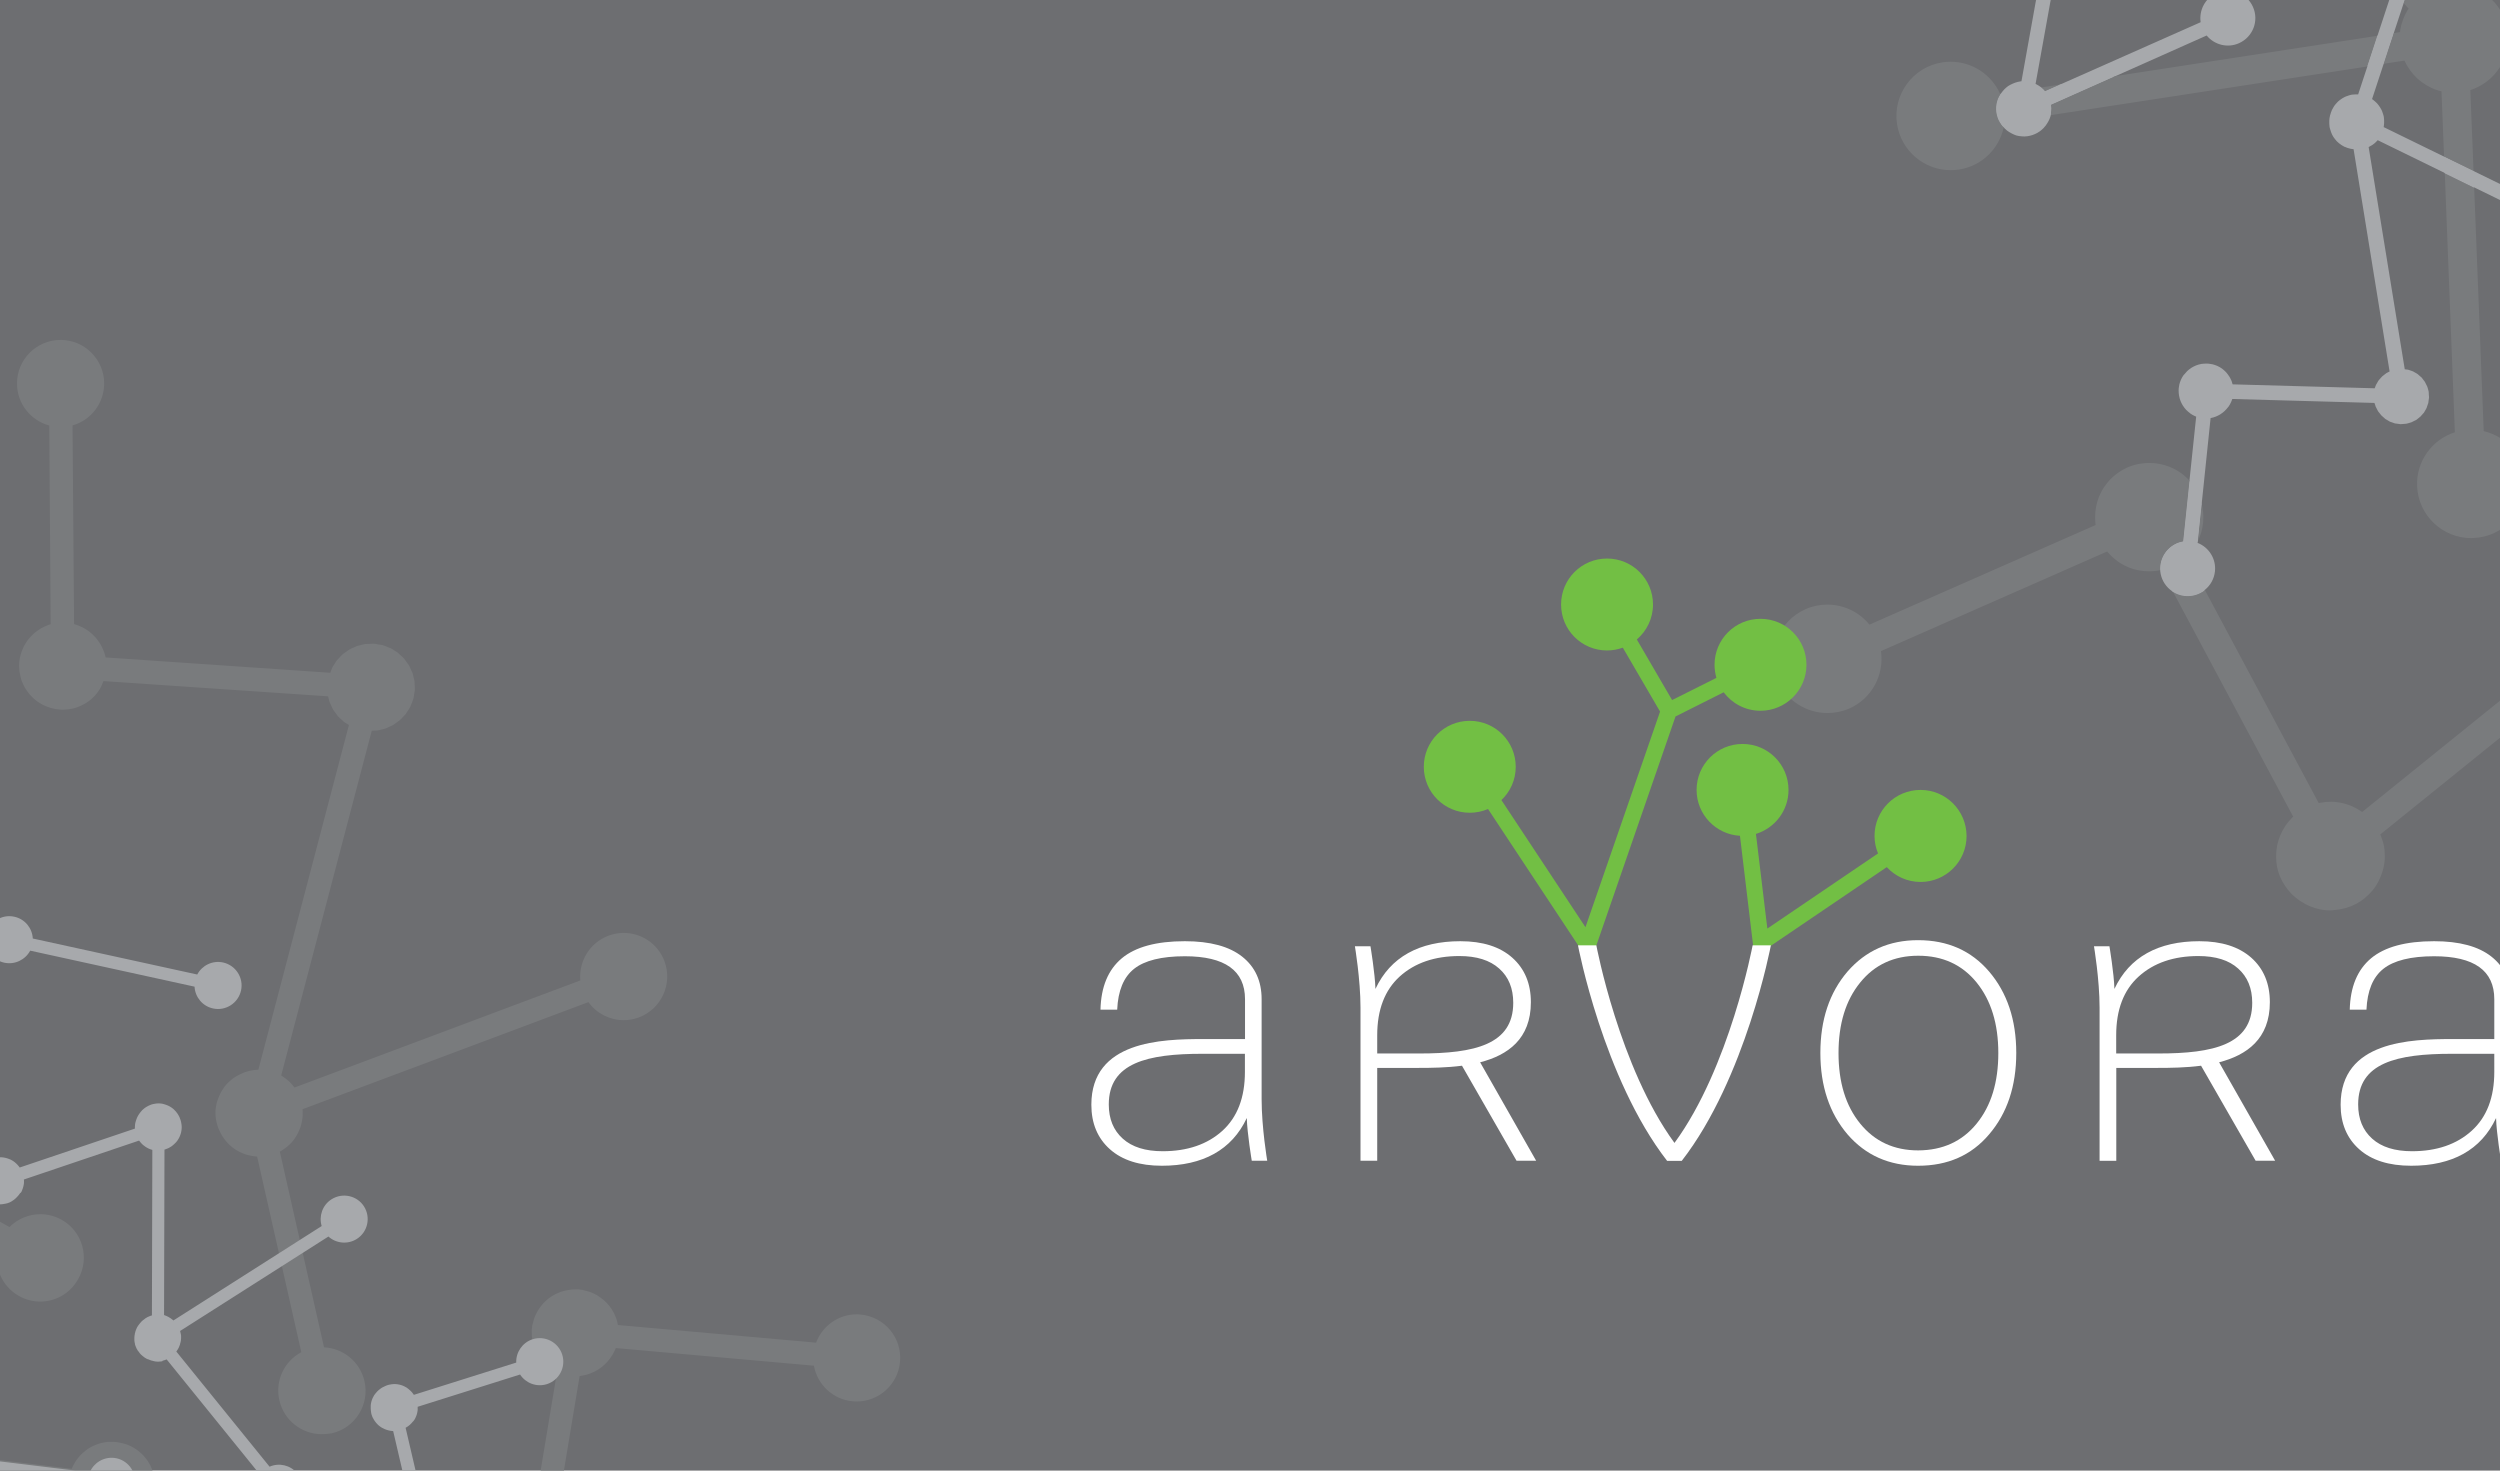 <?xml version="1.0" encoding="UTF-8" standalone="no"?>
<!-- Generator: Adobe Illustrator 26.0.2, SVG Export Plug-In . SVG Version: 6.00 Build 0)  -->

<svg
   version="1.1"
   id="Layer_1"
   x="0px"
   y="0px"
   viewBox="0 0 240.94 141.73"
   style="enable-background:new 0 0 240.94 141.73;"
   xml:space="preserve"
   sodipodi:docname="arvorab.svg"
   inkscape:version="1.1.2 (0a00cf5339, 2022-02-04)"
   xmlns:inkscape="http://www.inkscape.org/namespaces/inkscape"
   xmlns:sodipodi="http://sodipodi.sourceforge.net/DTD/sodipodi-0.dtd"
   xmlns:xlink="http://www.w3.org/1999/xlink"
   xmlns="http://www.w3.org/2000/svg"
   xmlns:svg="http://www.w3.org/2000/svg"><defs
   id="defs233" /><sodipodi:namedview
   id="namedview231"
   pagecolor="#ffffff"
   bordercolor="#666666"
   borderopacity="1.0"
   inkscape:pageshadow="2"
   inkscape:pageopacity="0.0"
   inkscape:pagecheckerboard="0"
   showgrid="false"
   inkscape:zoom="1.9507427"
   inkscape:cx="16.660321"
   inkscape:cy="37.165332"
   inkscape:window-width="1920"
   inkscape:window-height="1016"
   inkscape:window-x="0"
   inkscape:window-y="0"
   inkscape:window-maximized="1"
   inkscape:current-layer="Layer_1" />
<style
   type="text/css"
   id="style2">
	.st0{fill:#6D6E71;}
	.st1{clip-path:url(#SVGID_00000043445432029772839930000003467234471238089663_);fill:#A7A9AC;}
	.st2{clip-path:url(#SVGID_00000143616002733007049710000015154254476706579363_);fill:#797B7D;}
	.st3{clip-path:url(#SVGID_00000025401955972799176040000012346378200849621653_);fill:#A7A9AC;}
	.st4{clip-path:url(#SVGID_00000081615417363522025390000004052158533564046250_);fill:#797B7D;}
	.st5{clip-path:url(#SVGID_00000024709802704658283770000003921715118265927574_);fill:#A7A9AC;}
	.st6{clip-path:url(#SVGID_00000071548404011043382320000007634784802757820601_);fill:#72BF44;}
	.st7{clip-path:url(#SVGID_00000180364890370672962040000002178039957365545351_);fill:#72BF44;}
	.st8{clip-path:url(#SVGID_00000065792570029323947330000004724528160282924421_);fill:#FFFFFF;}
	.st9{clip-path:url(#SVGID_00000149375033549509819170000011030316524749760413_);fill:#FFFFFF;}
	.st10{clip-path:url(#SVGID_00000124883988602511729770000017773019679751014285_);fill:#FFFFFF;}
	.st11{clip-path:url(#SVGID_00000123438034981260366060000014441784282890232717_);fill:#FFFFFF;}
	.st12{clip-path:url(#SVGID_00000111175491781624040930000006377024030287129002_);fill:#FFFFFF;}
	.st13{clip-path:url(#SVGID_00000017497149876832702460000000467356644232254629_);fill:#FFFFFF;}
	.st14{clip-path:url(#SVGID_00000153674693947424949910000018342528709081026194_);fill:#72BF44;}
	.st15{enable-background:new    ;}
	.st16{fill:#FFFFFF;}
</style>
<rect
   x="-14.17"
   y="-14.17"
   class="st0"
   width="269.29"
   height="170.08"
   id="rect4" />
<g
   id="g56">
	<g
   id="g14">
		<defs
   id="defs7">
			<rect
   id="SVGID_1_"
   x="-14.17"
   y="-14.17"
   width="269.29"
   height="170.08" />
		</defs>
		<clipPath
   id="SVGID_00000037687385423331182490000006008368761653566893_">
			<use
   xlink:href="#SVGID_1_"
   style="overflow:visible;"
   id="use9" />
		</clipPath>
		<path
   style="clip-path:url(#SVGID_00000037687385423331182490000006008368761653566893_);fill:#A7A9AC;"
   d="M267.43,0.44    c0.01-1.46-1.17-2.66-2.63-2.67c-1.22-0.01-2.24,0.81-2.56,1.93l-12.1-0.09l-0.06-0.17l-0.09-0.24l-0.12-0.23l-0.14-0.21    l-0.16-0.2l-0.17-0.18l-0.2-0.18l-0.21-0.15l-0.22-0.12l-0.23-0.11l-0.25-0.08l-0.18-0.05l-0.94-13.67l0.14-0.06l0.17-0.06    l0.24-0.15l0.2-0.12l0.14-0.13l0.23-0.22l0.14-0.2l0.15-0.21c0.05-0.09,0.09-0.18,0.13-0.27l0.09-0.19l0.05-0.22    c0.02-0.1,0.05-0.19,0.07-0.29l0.01-0.17c0.01-0.12,0.02-0.24,0.01-0.36v-0.02l-0.04-0.25l-0.04-0.25l-0.01-0.01    c-0.03-0.12-0.08-0.23-0.12-0.33l-0.06-0.16l-0.15-0.25l-0.12-0.19l-0.14-0.15l-0.21-0.22l-0.2-0.15l-0.21-0.15    c-0.09-0.05-0.19-0.09-0.28-0.13l-0.18-0.08l-0.23-0.05c-0.09-0.02-0.18-0.05-0.28-0.07l-0.18-0.01    c-0.12-0.01-0.23-0.02-0.35-0.01h-0.02l-0.25,0.04l-0.24,0.04l-0.02,0.01c-0.12,0.03-0.23,0.08-0.34,0.13l-0.16,0.06    c-0.09,0.05-0.17,0.1-0.25,0.16l-0.19,0.12l-0.16,0.15l-0.21,0.2l-0.16,0.2L244-19.8c-0.05,0.09-0.09,0.18-0.13,0.28l-0.08,0.18    l-0.05,0.22c-0.02,0.09-0.05,0.19-0.07,0.28l-0.01,0.17l-0.01,0.16l-20.98,5.52l-0.12-0.19l-0.01-0.02l20.15-24.89    c1.07,0.46,2.35,0.19,3.12-0.76c0.92-1.14,0.75-2.81-0.39-3.73s-2.81-0.75-3.73,0.39c-0.77,0.95-0.77,2.26-0.09,3.21l-20.16,24.89    l-0.09-0.04h-0.01l-0.06-0.02l-0.05-0.02c-0.12-0.04-0.25-0.07-0.37-0.1h-0.02l-0.05-0.01l-0.07-0.01    c-0.13-0.02-0.26-0.03-0.39-0.02h-0.01h-0.03h-0.01h-0.07c-0.13,0.01-0.26,0.03-0.4,0.06l-0.06,0.01h-0.01h-0.03l-0.02,0.01    c-0.13,0.03-0.25,0.08-0.37,0.13l-0.06,0.03l-0.02,0.01l-0.05,0.02c-0.11,0.06-0.22,0.12-0.32,0.19l-0.04,0.03l-0.03,0.02    l-0.05,0.04c-0.1,0.07-0.19,0.16-0.27,0.24l-0.03,0.04l-0.02,0.03l-0.05,0.05l-0.05,0.05l-0.17,0.24l-0.02,0.03l-0.03,0.05    l-0.03,0.05c-0.06,0.11-0.12,0.22-0.16,0.34v0.01l-0.02,0.06l-0.02,0.05l-0.06,0.21l-16.34,0.42c-0.03-0.11-0.07-0.21-0.12-0.31    l-0.02-0.03c-0.07-0.14-0.14-0.28-0.24-0.41l-0.02-0.03c-0.09-0.13-0.2-0.25-0.31-0.36l-0.02-0.01c-0.12-0.11-0.25-0.21-0.38-0.3    l-0.01-0.01c-0.14-0.09-0.28-0.16-0.44-0.22l-0.02-0.01c-0.15-0.06-0.31-0.1-0.47-0.13h-0.02c-0.36-0.06-0.72-0.05-1.05,0.03    h-0.02c-0.16,0.04-0.32,0.09-0.47,0.16l-0.04,0.02c-0.14,0.07-0.28,0.15-0.41,0.24l-0.03,0.02c-0.13,0.09-0.25,0.2-0.36,0.31    L197-12.91c-0.11,0.12-0.21,0.25-0.3,0.38l-0.01,0.01c-0.09,0.14-0.16,0.29-0.23,0.44l-0.01,0.02c-0.06,0.15-0.11,0.31-0.14,0.48    v0.02c-0.06,0.36-0.05,0.72,0.03,1.05l0.01,0.01c0.04,0.16,0.09,0.32,0.16,0.47l0.02,0.03c0.07,0.14,0.15,0.28,0.24,0.41    l0.02,0.03c0.09,0.13,0.2,0.25,0.31,0.36l0.02,0.02c0.12,0.11,0.24,0.21,0.38,0.3l0.02,0.01c0.09,0.05,0.18,0.1,0.27,0.15    l-2.97,16.55l-0.08,0.01l-0.16,0.03l-0.1,0.02c-0.17,0.04-0.34,0.1-0.5,0.17l0,0l-0.04,0.02l-0.19,0.09l-0.12,0.07l-0.1,0.06    l-0.13,0.1l-0.07,0.06l-0.12,0.11l-0.07,0.07l-0.09,0.11l-0.08,0.09l-0.07,0.1l-0.08,0.12l-0.05,0.09l-0.08,0.14l-0.04,0.08    l-0.07,0.15l-0.04,0.11l-0.04,0.14l-0.05,0.2l-0.01,0.05l0,0c-0.03,0.17-0.04,0.35-0.04,0.53l0.01,0.1l0.01,0.16l0.02,0.15    l0.02,0.11l0.07,0.24v0.01l0.1,0.25l0,0l0.03,0.05l0.09,0.18l0.08,0.12l0.06,0.09l0.1,0.13l0.06,0.07l0.11,0.12l0.07,0.07    l0.11,0.1l0.09,0.08l0.1,0.07l0.12,0.08l0.09,0.05l0.14,0.08l0.08,0.04l0.15,0.07l0.1,0.04l0.14,0.05l0.19,0.04l0.06,0.01l0,0    l0.26,0.03h0.02l0.24,0.01l0.11-0.01l0.15-0.01l0.16-0.03l0.1-0.02c0.17-0.04,0.34-0.09,0.5-0.17l0,0l0.04-0.02l0.18-0.09    l0.12-0.08l0.1-0.06l0.13-0.1l0.07-0.06l0.12-0.11l0.07-0.07l0.09-0.11l0.08-0.09l0.07-0.1l0.08-0.12l0.05-0.08l0.08-0.14    l0.04-0.08l0.07-0.15l0.04-0.11l0.05-0.14l0.04-0.19l0.01-0.06l0,0l0.03-0.26v-0.01l0.01-0.25l-0.01-0.1l-0.01-0.15l-0.01-0.08    l14.99-6.68c0.74,0.9,2.01,1.24,3.12,0.74c1.34-0.6,1.94-2.16,1.34-3.5s-2.16-1.94-3.5-1.34c-1.11,0.5-1.71,1.67-1.54,2.82    L197.1,8.79l-0.04-0.04l-0.11-0.12l-0.07-0.07l-0.11-0.09l-0.09-0.08l-0.1-0.07l-0.12-0.08l-0.09-0.05l-0.14-0.08l-0.05-0.02    l2.98-16.55c0.12-0.01,0.24-0.03,0.35-0.05h0.02c0.16-0.04,0.32-0.09,0.47-0.16l0.04-0.02c0.14-0.07,0.28-0.15,0.41-0.24    l0.03-0.02c0.13-0.09,0.25-0.2,0.36-0.31l0.01-0.02c0.11-0.12,0.21-0.25,0.3-0.38l0.01-0.01c0.09-0.14,0.16-0.29,0.23-0.44    l0.01-0.02c0.04-0.1,0.07-0.21,0.1-0.31l16.34-0.42c0.03,0.1,0.07,0.2,0.11,0.3l0.02,0.05l0.01,0.02l0.02,0.05    c0.06,0.11,0.12,0.22,0.19,0.32l0.03,0.04l0.02,0.03l0.04,0.05c0.07,0.1,0.16,0.19,0.24,0.27l0.04,0.03l0.03,0.02l0.05,0.05    l0.05,0.05l0.24,0.17l0.03,0.01l0.05,0.03l0.05,0.03c0.11,0.06,0.22,0.12,0.34,0.16l0.01,0.01l0.06,0.02l0.05,0.02    c0.12,0.04,0.25,0.07,0.37,0.1h0.02l0.05,0.01l0.07,0.01c0.14,0.01,0.27,0.02,0.4,0.01h0.01h0.03h0.01h0.07    c0.13-0.01,0.27-0.03,0.4-0.06l0.06-0.02h0.01l0.03-0.01l0.02-0.01c0.13-0.03,0.25-0.08,0.37-0.13l0.05-0.03l0.02-0.01l0.05-0.02    c0.11-0.06,0.22-0.12,0.32-0.19l0.04-0.03l0.03-0.02L222-9.56c0.09-0.08,0.19-0.16,0.27-0.25l0.03-0.04l0.02-0.02l0.05-0.05    l0.05-0.06l0.17-0.24l0.02-0.03l0.03-0.04l0.03-0.05c0.06-0.11,0.12-0.22,0.16-0.33l0.01-0.02l0.02-0.06l0.02-0.05    c0.04-0.12,0.08-0.25,0.1-0.37v-0.02l0.01-0.04L223-11.3c0.01-0.1,0.02-0.21,0.02-0.31L244-17.13l0.07,0.11l0.12,0.19l0.14,0.15    l0.21,0.22l0.2,0.15l0.21,0.15c0.09,0.05,0.18,0.09,0.27,0.13l0.19,0.09l0.22,0.05l0.12,0.03L246.7-2.2l-0.23,0.09l-0.23,0.12    l-0.21,0.14l-0.2,0.16l-0.19,0.18l-0.16,0.19l-0.15,0.21l-0.12,0.22l-0.11,0.24l-0.08,0.25l-0.06,0.25    c-0.02,0.09-0.02,0.18-0.03,0.27l-0.02,0.17l0.01,0.1v0.1l0.03,0.16c0.01,0.09,0.02,0.18,0.05,0.27l0.07,0.24l0.1,0.24l0.12,0.23    l0.13,0.21l0.16,0.2l0.17,0.18l0.19,0.16l0.21,0.15l0.22,0.12l0.23,0.11l0.25,0.08l0.25,0.06c0.09,0.02,0.18,0.02,0.27,0.03    l0.17,0.02l0.1-0.01h0.1l0.16-0.03c0.09-0.01,0.18-0.02,0.27-0.04l0.24-0.07l0.24-0.09l0.23-0.12l0.21-0.14l0.2-0.16l0.18-0.17    l0.16-0.19l0.15-0.21l0.12-0.22l0.11-0.24l0.08-0.23l12.11,0.09c0.3,1.12,1.31,1.96,2.53,1.97C266.23,3.08,267.42,1.9,267.43,0.44     M250.79,23.33c0.64-1.31,0.1-2.9-1.22-3.55c-1.1-0.53-2.38-0.24-3.15,0.63l-16.69-8.16l0.02-0.14l0.01-0.12l0.01-0.11v-0.03    v-0.13V11.6l-0.01-0.14l-0.01-0.11v-0.02v-0.01l-0.02-0.12l-0.03-0.11l-0.04-0.13l-0.04-0.11v-0.01l-0.01-0.03l-0.03-0.08    l-0.05-0.12l-0.06-0.11l-0.07-0.12l-0.01-0.02l-0.01-0.02l-0.04-0.05l-0.08-0.12l-0.07-0.09l-0.09-0.11l-0.03-0.03l0,0l-0.05-0.05    l-0.1-0.09l-0.1-0.09l-0.1-0.08l-0.11-0.08l3.82-11.6c1.16,0.06,2.27-0.66,2.65-1.82c0.46-1.39-0.3-2.89-1.69-3.35    s-2.89,0.3-3.35,1.69c-0.38,1.16,0.08,2.39,1.05,3.03l-3.82,11.6h-0.01h-0.03h-0.13h-0.12l-0.14,0.01l-0.11,0.01h-0.02h-0.01    l-0.12,0.02l-0.11,0.03l-0.13,0.04l-0.11,0.04h-0.01l-0.03,0.01l-0.08,0.03l-0.12,0.05l-0.11,0.06l-0.12,0.07l-0.02,0.01    l-0.02,0.01l-0.05,0.04l-0.12,0.08l-0.09,0.07l-0.11,0.09l-0.03,0.03l0,0l-0.05,0.05l-0.09,0.1l-0.09,0.1l-0.08,0.1l-0.08,0.12    l-0.06,0.1l-0.07,0.13l-0.04,0.07l-0.02,0.04l-0.01,0.03l-0.04,0.1l-0.05,0.13l-0.01,0.04l-0.02,0.07l-0.04,0.12l-0.01,0.03    l-0.02,0.11l-0.03,0.15l-0.01,0.12l-0.01,0.11v0.03v0.13v0.12l0.01,0.14l0.01,0.11v0.02v0.01l0.02,0.12l0.03,0.11l0.04,0.13    l0.04,0.12v0.01l0.01,0.03l0.03,0.08l0.05,0.12l0.05,0.11l0.07,0.12l0.01,0.02l0.01,0.02l0.04,0.06l0.08,0.11l0.07,0.09l0.09,0.11    l0.08,0.09l0.1,0.09l0.1,0.09l0.1,0.07l0.12,0.09l0.1,0.06l0.14,0.08l0.07,0.04l0.04,0.01l0.03,0.01l0.1,0.04l0.13,0.05l0.04,0.01    l0.07,0.02l0.12,0.03l0.03,0.01l0.11,0.02l0.14,0.02l0.06,0.01l3.47,21.42l-0.12,0.06l-0.19,0.1l-0.17,0.13l-0.23,0.18l-0.18,0.2    l-0.16,0.18c-0.06,0.08-0.11,0.18-0.16,0.27l-0.1,0.17l-0.08,0.21l-0.04,0.12l-13.7-0.38c-0.03-0.1-0.06-0.2-0.09-0.3l-0.02-0.05    c-0.06-0.14-0.13-0.28-0.21-0.41l-0.03-0.04c-0.08-0.13-0.18-0.25-0.28-0.37l-0.03-0.03c-0.11-0.11-0.22-0.21-0.35-0.31    l-0.03-0.02c-0.13-0.09-0.26-0.17-0.4-0.23l-0.04-0.02c-0.14-0.06-0.29-0.11-0.44-0.15l-0.06-0.01c-0.1-0.02-0.21-0.04-0.31-0.05    l-0.17-0.01h-0.03h-0.02c-0.17,0-0.33,0.01-0.49,0.03l-0.04,0.01c-0.16,0.03-0.31,0.07-0.46,0.13l-0.05,0.02    c-0.14,0.06-0.28,0.13-0.41,0.21l-0.04,0.03c-0.13,0.08-0.25,0.18-0.36,0.28l-0.03,0.03c-0.11,0.11-0.21,0.23-0.31,0.35    l-0.03,0.03c-0.09,0.13-0.17,0.26-0.23,0.4l-0.02,0.04c-0.06,0.14-0.11,0.29-0.15,0.44l-0.01,0.06c-0.02,0.1-0.04,0.2-0.05,0.31    l-0.01,0.17v0.03v0.02c0,0.16,0.01,0.33,0.04,0.49l0.01,0.05c0.03,0.16,0.07,0.31,0.13,0.46l0.02,0.05    c0.06,0.14,0.13,0.28,0.21,0.41l0.03,0.04c0.08,0.13,0.18,0.25,0.28,0.36l0.03,0.03c0.11,0.11,0.23,0.21,0.35,0.3l0.03,0.03    c0.13,0.09,0.26,0.17,0.4,0.23l0.04,0.02l0.12,0.05l-1.26,12.02c-1.15,0.19-2.07,1.13-2.2,2.34c-0.15,1.46,0.91,2.76,2.36,2.91    c1.46,0.15,2.76-0.91,2.91-2.36c0.13-1.21-0.59-2.32-1.67-2.74l1.25-12.03l0.04-0.01c0.16-0.03,0.31-0.07,0.45-0.13l0.05-0.02    c0.14-0.06,0.28-0.13,0.41-0.21l0.04-0.03c0.13-0.08,0.25-0.18,0.36-0.28l0.03-0.03c0.11-0.11,0.21-0.22,0.31-0.35l0.03-0.03    c0.09-0.13,0.17-0.26,0.23-0.4l0.02-0.04c0.05-0.1,0.08-0.2,0.12-0.31l13.7,0.38L228.9,39l0.05,0.17    c0.04,0.09,0.08,0.17,0.13,0.26l0.11,0.21l0.12,0.15l0.2,0.25l0.18,0.16l0.2,0.18l0.26,0.15l0.18,0.11l0.21,0.07    c0.09,0.03,0.18,0.07,0.28,0.1l0.17,0.02c0.12,0.02,0.24,0.04,0.36,0.05h0.02l0.25-0.02l0.25-0.02h0.02    c0.12-0.02,0.23-0.06,0.34-0.09l0.17-0.05l0.26-0.13l0.21-0.1l0.15-0.12l0.25-0.2l0.16-0.18l0.18-0.2l0.15-0.26l0.1-0.18    l0.07-0.21c0.03-0.09,0.07-0.18,0.1-0.28l0.02-0.17c0.02-0.12,0.04-0.24,0.05-0.36v-0.02l-0.02-0.25l-0.01-0.25v-0.02    c-0.02-0.12-0.06-0.23-0.09-0.35l-0.05-0.16c-0.04-0.09-0.09-0.18-0.13-0.26l-0.1-0.2l-0.13-0.17l-0.18-0.24l-0.2-0.17l-0.18-0.16    c-0.08-0.06-0.18-0.11-0.27-0.16l-0.17-0.1l-0.22-0.08c-0.09-0.03-0.18-0.07-0.27-0.09l-0.17-0.02l-0.15-0.02l-3.48-21.42    l0.04-0.02l0.11-0.06l0.12-0.07l0.02-0.01l0.02-0.01l0.06-0.04l0.11-0.08l0.09-0.07l0.1-0.09l0.09-0.09l0.09-0.09l0.02-0.03    l16.68,8.16c-0.21,1.14,0.34,2.33,1.44,2.87C248.55,25.19,250.14,24.65,250.79,23.33"
   clip-path="url(#SVGID_00000037687385423331182490000006008368761653566893_)"
   id="path12" />
	</g>
	<g
   id="g24">
		<defs
   id="defs17">
			<rect
   id="SVGID_00000091734402143590938490000013865031519258105242_"
   x="-14.17"
   y="-14.17"
   width="269.29"
   height="170.08" />
		</defs>
		<clipPath
   id="SVGID_00000174573040052392124570000018036103671273787047_">
			<use
   xlink:href="#SVGID_00000091734402143590938490000013865031519258105242_"
   style="overflow:visible;"
   id="use19" />
		</clipPath>
		<path
   style="clip-path:url(#SVGID_00000174573040052392124570000018036103671273787047_);fill:#797B7D;"
   d="M3.87,125.44    c-0.7,0-1.41-0.18-2.06-0.55c-1.68-0.95-2.45-2.89-2-4.68l-13.98-7.92v-2.57l15.08,8.54c0.8-0.8,1.88-1.24,2.98-1.24    c0.7,0,1.41,0.18,2.06,0.54c2.02,1.14,2.73,3.71,1.58,5.72C6.76,124.67,5.34,125.44,3.87,125.44 M31.01,138.22    c-1.92,0-3.65-1.32-4.09-3.28c-0.43-1.88,0.49-3.76,2.12-4.62l-4.26-18.86h-0.01h-0.05l-0.2-0.02l-0.19-0.03l-0.21-0.04    l-0.17-0.04h-0.03l-0.02-0.01l-0.18-0.05l-0.17-0.06l-0.2-0.08l-0.18-0.08l-0.02-0.01l-0.05-0.02l-0.11-0.06l-0.18-0.1l-0.16-0.1    l-0.18-0.13l-0.03-0.02l-0.03-0.02l-0.08-0.07l-0.17-0.15l-0.13-0.12l-0.15-0.16l-0.05-0.05l0,0l-0.08-0.1l-0.13-0.17l-0.12-0.17    l-0.11-0.17l-0.11-0.2l-0.08-0.16l-0.1-0.22l-0.05-0.11l-0.02-0.06l-0.02-0.04l-0.05-0.16l-0.06-0.22l-0.02-0.06l-0.02-0.11    l-0.04-0.19l-0.01-0.06l-0.02-0.17l-0.02-0.24v-0.19v-0.17v-0.04l0.02-0.2l0.03-0.19l0.04-0.21l0.04-0.17v-0.02l0.01-0.02    l0.06-0.18l0.06-0.17l0.08-0.2l0.08-0.18l0.01-0.02l0.02-0.05l0.06-0.11l0.1-0.18l0.1-0.16l0.12-0.18l0.02-0.03l0.02-0.03    l0.07-0.08l0.14-0.17l0.13-0.13l0.16-0.15l0.15-0.13l0.16-0.13l0.18-0.12l0.16-0.1l0.21-0.11l0.16-0.08l0.22-0.1l0.11-0.05    l0.06-0.02l0.04-0.02l0.17-0.05l0.21-0.06l0.06-0.02l0.12-0.02l0.19-0.04l0.05-0.01l0.18-0.02l0.23-0.02h0.1l8.73-33.23    l-0.18-0.11c-0.1-0.06-0.2-0.11-0.29-0.18l-0.25-0.23c-0.11-0.11-0.24-0.2-0.34-0.32c-0.09-0.11-0.17-0.23-0.25-0.34    c-0.07-0.1-0.16-0.2-0.22-0.31c-0.08-0.14-0.14-0.3-0.21-0.45c-0.04-0.1-0.1-0.19-0.13-0.28c-0.04-0.11-0.06-0.23-0.09-0.35    l-0.05-0.19L9.97,65.64c-0.06,0.16-0.12,0.31-0.19,0.46l-0.03,0.07c-0.11,0.22-0.25,0.43-0.39,0.62L9.35,66.8    c-0.15,0.19-0.32,0.37-0.5,0.53L8.8,67.38c-0.19,0.16-0.39,0.3-0.6,0.43l-0.06,0.03c-0.21,0.12-0.44,0.22-0.67,0.31L7.4,68.18    c-0.23,0.08-0.47,0.13-0.72,0.17l-0.09,0.01c-0.16,0.02-0.33,0.03-0.5,0.04l-0.27-0.01H5.77l-0.03-0.01    c-0.26-0.02-0.52-0.06-0.76-0.13L4.9,68.23c-0.24-0.07-0.47-0.16-0.7-0.27l-0.07-0.03c-0.22-0.11-0.42-0.25-0.62-0.39l-0.06-0.05    c-0.19-0.15-0.37-0.32-0.53-0.5l-0.05-0.05c-0.16-0.19-0.3-0.39-0.43-0.6L2.4,66.28c-0.12-0.21-0.22-0.44-0.31-0.67l-0.03-0.07    C2,65.31,1.94,65.07,1.9,64.82l-0.02-0.09c-0.02-0.16-0.03-0.33-0.04-0.5l0.01-0.26v-0.05v-0.03c0.02-0.26,0.06-0.51,0.13-0.76    L2,63.06c0.07-0.24,0.16-0.47,0.27-0.7l0.03-0.07c0.11-0.22,0.25-0.42,0.39-0.62l0.05-0.06c0.15-0.19,0.32-0.37,0.5-0.53    l0.05-0.05c0.19-0.16,0.39-0.3,0.6-0.43l0.06-0.04c0.21-0.12,0.44-0.22,0.67-0.31l0.07-0.03l0.19-0.06L4.75,41.01    c-1.78-0.48-3.1-2.09-3.11-4.02c-0.02-2.32,1.85-4.21,4.17-4.23c0.01,0,0.02,0,0.03,0c2.3,0,4.18,1.86,4.2,4.17    c0.01,1.93-1.28,3.57-3.05,4.07l0.15,19.15l0.07,0.02c0.24,0.07,0.47,0.16,0.69,0.27l0.07,0.03c0.22,0.11,0.42,0.24,0.62,0.39    l0.06,0.05c0.19,0.15,0.37,0.32,0.53,0.5l0.05,0.05c0.16,0.19,0.3,0.39,0.43,0.6l0.04,0.06c0.12,0.21,0.22,0.44,0.31,0.67    l0.03,0.07c0.06,0.16,0.1,0.33,0.14,0.5l21.65,1.48l0.09-0.23l0.1-0.26c0.07-0.14,0.16-0.26,0.24-0.39    c0.07-0.1,0.12-0.21,0.2-0.31l0.21-0.22c0.11-0.12,0.22-0.26,0.35-0.37c0.09-0.08,0.2-0.15,0.31-0.22    c0.11-0.08,0.22-0.17,0.34-0.24c0.14-0.08,0.29-0.14,0.43-0.2c0.1-0.04,0.2-0.1,0.3-0.14c0.11-0.04,0.23-0.05,0.34-0.08    c0.15-0.04,0.3-0.09,0.46-0.11l0.27-0.01c0.14-0.01,0.29-0.02,0.43-0.02c0.05,0,0.09,0,0.14,0h0.03c0.13,0.01,0.25,0.04,0.38,0.07    c0.13,0.02,0.27,0.03,0.4,0.06l0.03,0.01c0.18,0.05,0.35,0.12,0.53,0.2l0.26,0.1c0.14,0.07,0.26,0.16,0.38,0.24    c0.1,0.07,0.22,0.12,0.31,0.2l0.22,0.21c0.12,0.11,0.26,0.22,0.37,0.35c0.08,0.1,0.15,0.21,0.22,0.31    c0.08,0.11,0.17,0.22,0.25,0.34c0.08,0.14,0.14,0.29,0.2,0.44c0.04,0.1,0.1,0.19,0.14,0.29c0.04,0.11,0.06,0.23,0.08,0.35    c0.04,0.15,0.09,0.3,0.11,0.45c0.01,0.09,0,0.18,0.01,0.27c0.01,0.19,0.03,0.38,0.02,0.57v0.03c-0.01,0.14-0.05,0.26-0.07,0.39    s-0.03,0.26-0.06,0.39l-0.01,0.02c-0.05,0.19-0.13,0.36-0.2,0.54l-0.1,0.25c-0.07,0.14-0.16,0.27-0.25,0.4    c-0.07,0.1-0.12,0.2-0.19,0.3l-0.23,0.24c-0.11,0.12-0.21,0.24-0.33,0.34c-0.11,0.09-0.23,0.17-0.34,0.25    c-0.1,0.07-0.2,0.16-0.31,0.22c-0.14,0.08-0.3,0.14-0.45,0.21c-0.09,0.04-0.18,0.1-0.28,0.13c-0.11,0.04-0.24,0.06-0.36,0.09    c-0.15,0.04-0.29,0.08-0.44,0.1c-0.09,0.01-0.19,0.01-0.28,0.01l-0.25,0.01l-8.73,33.23l0.06,0.04l0.16,0.11l0.17,0.12l0.03,0.02    l0.03,0.02l0.08,0.07l0.17,0.14l0.14,0.13l0.15,0.16l0.13,0.15l0.13,0.16l0.04,0.04l27.54-10.32c-0.16-1.84,0.9-3.63,2.71-4.31    c0.49-0.18,0.98-0.27,1.47-0.27c1.7,0,3.3,1.04,3.93,2.73c0.81,2.17-0.29,4.59-2.46,5.41c-0.48,0.18-0.98,0.27-1.47,0.27    c-1.33,0-2.61-0.64-3.4-1.74L29.16,106.9l0.01,0.22v0.2v0.17v0.04l-0.02,0.21l-0.03,0.19l-0.04,0.22l-0.04,0.17v0.03l-0.01,0.02    l-0.05,0.18l-0.06,0.17l-0.08,0.2l-0.08,0.18l-0.01,0.02l-0.02,0.05l-0.06,0.11l-0.1,0.18l-0.1,0.16l-0.12,0.18l-0.02,0.03    l-0.02,0.03l-0.07,0.08l-0.14,0.17l-0.13,0.13l-0.16,0.15l-0.05,0.05l0,0l-0.1,0.08l-0.17,0.13l-0.17,0.12l-0.16,0.11l-0.19,0.11    l4.26,18.86c1.84,0.09,3.47,1.38,3.9,3.27c0.51,2.26-0.91,4.51-3.17,5.02C31.63,138.19,31.32,138.22,31.01,138.22 M54.32,155.91    h-12.2l-27.92-10.3c-0.07,0.1-0.14,0.19-0.22,0.28l-0.03,0.03l6.61,9.99h-2.68l-5.8-8.76l-0.14,0.05l-0.02,0.01l-0.1,0.02    l-0.09,0.02c-0.2,0.05-0.4,0.08-0.6,0.1H11.1h-0.07l-0.11,0.01c-0.05,0-0.1,0-0.15,0c-0.16,0-0.31-0.01-0.47-0.03h-0.02    l-0.04-0.01h-0.02l-0.11-0.02c-0.21-0.03-0.41-0.08-0.61-0.15l-0.09-0.03H9.4l-0.05-0.01l-0.04-0.02    c-0.19-0.07-0.38-0.16-0.56-0.26l-0.08-0.05l-0.04-0.02l-0.07-0.04c-0.17-0.11-0.33-0.23-0.48-0.36L8,146.29l-0.04-0.04    l-0.07-0.06c-0.14-0.13-0.27-0.27-0.39-0.43l-0.05-0.06l-0.03-0.04l-0.07-0.09l-0.07-0.09c-0.09-0.13-0.16-0.26-0.23-0.4    l-0.02-0.04L7,144.96l-0.04-0.09c-0.08-0.18-0.15-0.37-0.21-0.56l-0.01-0.02l-0.02-0.1l-0.02-0.08c-0.03-0.11-0.05-0.22-0.06-0.33    l-20.81-2.54v-2.25l21.08,2.57c0.06-0.16,0.14-0.31,0.22-0.46l0.05-0.08l0.02-0.04l0.04-0.07c0.11-0.17,0.22-0.33,0.35-0.48    l0.05-0.06l0.04-0.04l0.06-0.07c0.13-0.14,0.28-0.27,0.43-0.39l0.06-0.05l0.04-0.03l0.09-0.07l0.09-0.07    c0.13-0.09,0.26-0.16,0.4-0.23l0.04-0.02l0.08-0.04l0.09-0.04c0.18-0.08,0.37-0.15,0.56-0.21l0.02-0.01l0.1-0.02l0.09-0.02    c0.2-0.05,0.4-0.08,0.6-0.1h0.03h0.07h0.11c0.05,0,0.1,0,0.15,0c0.16,0,0.31,0.01,0.47,0.03h0.02l0.04,0.01h0.02l0.11,0.02    c0.21,0.04,0.41,0.08,0.62,0.15l0.09,0.03h0.01l0.05,0.01l0.04,0.02c0.19,0.07,0.38,0.16,0.56,0.26l0.08,0.05l0.03,0.02L13,139.6    c0.17,0.11,0.33,0.22,0.48,0.36l0.06,0.05l0.04,0.04l0.07,0.06c0.14,0.13,0.27,0.27,0.39,0.43l0.05,0.07l0.03,0.04l0.07,0.09    l0.07,0.09c0.08,0.13,0.16,0.26,0.23,0.4l0.02,0.04l0.03,0.08l0.04,0.09c0.08,0.18,0.15,0.37,0.21,0.55l0.01,0.03l0.02,0.1    l0.02,0.08c0.05,0.2,0.08,0.4,0.1,0.6v0.04v0.07v0.11c0.01,0.16,0,0.33-0.01,0.49l32.24,11.89l0.12-0.16    c0.07-0.09,0.14-0.19,0.22-0.28l0.25-0.22c0.12-0.11,0.23-0.22,0.36-0.32c0.11-0.08,0.23-0.13,0.34-0.2    c0.12-0.07,0.23-0.15,0.35-0.2c0.14-0.07,0.3-0.11,0.45-0.16c0.1-0.04,0.2-0.08,0.31-0.11s0.23-0.03,0.35-0.05l0.2-0.03    l3.56-21.42c-0.12-0.06-0.23-0.11-0.34-0.18c-0.12-0.07-0.23-0.14-0.34-0.22s-0.22-0.16-0.32-0.25s-0.19-0.18-0.29-0.28    c-0.09-0.1-0.18-0.2-0.26-0.3c-0.08-0.1-0.15-0.21-0.22-0.33s-0.14-0.23-0.21-0.35c-0.06-0.12-0.11-0.24-0.16-0.37    c-0.05-0.13-0.1-0.25-0.13-0.39c-0.04-0.13-0.06-0.27-0.09-0.4c-0.02-0.13-0.04-0.27-0.06-0.4c-0.01-0.14-0.01-0.29-0.01-0.43    v-0.26l0.03-0.16l0.01-0.16l0.07-0.25c0.03-0.14,0.07-0.28,0.11-0.42c0.04-0.13,0.1-0.25,0.15-0.37c0.06-0.13,0.12-0.25,0.19-0.37    s0.15-0.23,0.22-0.34c0.08-0.11,0.16-0.22,0.25-0.32s0.18-0.2,0.28-0.29c0.1-0.09,0.2-0.18,0.3-0.26    c0.11-0.08,0.22-0.15,0.33-0.23c0.12-0.07,0.23-0.14,0.35-0.2s0.24-0.11,0.37-0.16c0.13-0.05,0.25-0.1,0.39-0.13    c0.13-0.04,0.27-0.06,0.4-0.09c0.13-0.02,0.26-0.04,0.4-0.06c0.08-0.01,0.16-0.01,0.24-0.01c0.07,0,0.13,0,0.2,0h0.26l0.16,0.03    l0.16,0.01l0.25,0.07c0.14,0.03,0.28,0.07,0.42,0.11c0.13,0.04,0.25,0.1,0.38,0.15c0.13,0.06,0.25,0.12,0.37,0.19    s0.23,0.15,0.34,0.23s0.22,0.16,0.32,0.25s0.2,0.19,0.29,0.28c0.09,0.1,0.18,0.2,0.26,0.3c0.08,0.11,0.15,0.22,0.23,0.33    c0.07,0.11,0.14,0.23,0.2,0.35c0.06,0.12,0.11,0.24,0.16,0.37c0.05,0.13,0.1,0.25,0.13,0.39c0.03,0.12,0.06,0.25,0.08,0.37    l19.1,1.7c0.61-1.61,2.14-2.73,3.91-2.73c0.12,0,0.25,0,0.37,0.02c2.31,0.21,4.02,2.24,3.81,4.55c-0.19,2.18-2.03,3.83-4.18,3.83    c-0.12,0-0.25-0.01-0.38-0.02c-1.92-0.17-3.41-1.62-3.74-3.43l-19.09-1.7c-0.03,0.09-0.08,0.18-0.12,0.26    c-0.06,0.13-0.12,0.25-0.19,0.37s-0.15,0.23-0.23,0.34c-0.08,0.11-0.16,0.21-0.25,0.32c-0.09,0.1-0.19,0.2-0.28,0.29    c-0.1,0.09-0.2,0.18-0.3,0.26c-0.11,0.08-0.22,0.15-0.33,0.23c-0.11,0.07-0.23,0.14-0.35,0.2s-0.24,0.11-0.37,0.16    c-0.13,0.05-0.25,0.1-0.38,0.13c-0.13,0.04-0.27,0.06-0.4,0.09c-0.1,0.02-0.19,0.04-0.29,0.05l-3.56,21.41l0.22,0.11l0.25,0.13    c0.13,0.08,0.24,0.18,0.36,0.28c0.1,0.08,0.2,0.14,0.29,0.23l0.2,0.23c0.11,0.12,0.23,0.24,0.33,0.38    c0.07,0.1,0.13,0.22,0.19,0.33C54.24,155.79,54.28,155.85,54.32,155.91"
   clip-path="url(#SVGID_00000174573040052392124570000018036103671273787047_)"
   id="path22" />
	</g>
	<g
   id="g34">
		<defs
   id="defs27">
			<rect
   id="SVGID_00000121999800245487107500000001811837451098558341_"
   x="-14.17"
   y="-14.17"
   width="269.29"
   height="170.08" />
		</defs>
		<clipPath
   id="SVGID_00000102513375672454776240000016709738139238537406_">
			<use
   xlink:href="#SVGID_00000121999800245487107500000001811837451098558341_"
   style="overflow:visible;"
   id="use29" />
		</clipPath>
		<path
   style="clip-path:url(#SVGID_00000102513375672454776240000016709738139238537406_);fill:#A7A9AC;"
   d="M0.41,92.78    c-1.22-0.27-2-1.48-1.73-2.7s1.48-2,2.7-1.73c1.02,0.22,1.73,1.1,1.78,2.1l15.85,3.47c0.46-0.88,1.47-1.38,2.49-1.16    c1.22,0.27,2,1.48,1.73,2.7c-0.27,1.22-1.48,2-2.7,1.73c-1.02-0.22-1.73-1.1-1.78-2.1L2.91,91.62C2.44,92.5,1.43,93,0.41,92.78     M15.64,131.19l-0.03,0.01l-0.11,0.01l-0.08,0.01h-0.03l-0.12,0.01h-0.06H15.2h-0.02l-0.12-0.01h-0.03l-0.07-0.01l-0.1-0.02    l-0.04-0.01l-0.05-0.01l-0.03-0.01l-0.07-0.02l-0.06-0.01l-0.06-0.02l-0.03-0.01l-0.05-0.02l-0.05-0.02l-0.08-0.03l-0.02-0.01    l-0.07-0.03L14.23,131l-0.1-0.05l-0.02-0.01l-0.08-0.05l-0.1-0.06l-0.01-0.01l-0.09-0.07l-0.08-0.06l0,0l-0.1-0.09l-0.07-0.06    l-0.08-0.09l-0.06-0.07v-0.01l-0.01-0.01l-0.05-0.07l-0.07-0.09l-0.02-0.02l-0.01-0.01l-0.03-0.06l-0.06-0.1l-0.02-0.03    l-0.03-0.07l-0.04-0.1l-0.02-0.04l-0.03-0.08l-0.03-0.09l-0.01-0.04L13,129.48l-0.02-0.09l-0.01-0.03l-0.01-0.11l-0.01-0.08v-0.03    v-0.12v-0.07v-0.01v-0.02l0.01-0.12v-0.03l0.01-0.07l0.02-0.1v-0.03l0.01-0.06l0.01-0.03l0.02-0.07l0.01-0.05l0.02-0.07l0.01-0.03    l0.02-0.05l0.02-0.05l0.03-0.08l0.01-0.02l0.03-0.07l0,0l0.05-0.1l0.01-0.01l0.05-0.08l0.06-0.09l0.01-0.01l0.07-0.09l0.06-0.08    l0,0l0.09-0.1l0.06-0.07l0.09-0.08l0.07-0.06h0.01l0.01-0.01l0.08-0.06l0.09-0.07l0.02-0.02l0.01-0.01l0.06-0.03l0.1-0.06    l0.03-0.02l0.07-0.03l0.1-0.04l0.04-0.02l0.08-0.03l0.09-0.03l0.04-0.01l0.01-0.01l0.04-15.94l-0.02-0.01l-0.12-0.04l-0.09-0.03    l-0.12-0.05l-0.08-0.04l-0.11-0.06l-0.08-0.05l-0.09-0.06l-0.09-0.07l-0.08-0.06l-0.09-0.08l-0.06-0.06l-0.09-0.1l-0.06-0.07    l-0.08-0.1l-0.02-0.02l-11.1,3.75l0.01,0.1v0.11V114l-0.01,0.1l-0.02,0.11l-0.02,0.1l-0.03,0.11l-0.03,0.1l-0.04,0.11l-0.04,0.1    l-0.04,0.1l-0.06,0.1L1.93,115l-0.07,0.1l-0.06,0.08l-0.08,0.09l-0.07,0.08l-0.08,0.08L1.5,115.5l-0.08,0.07l-0.09,0.07    l-0.09,0.06l-0.1,0.07l-0.09,0.05l-0.11,0.06l-0.03,0.01l-0.08,0.03l-0.08,0.03l-0.03,0.01l-0.12,0.03l-0.1,0.02l-0.12,0.02    l-0.1,0.02l-0.12,0.01l-0.11,0.01h-0.11l-0.11-0.01l-0.1-0.01l-0.12-0.02l-0.1-0.02l-0.12-0.03l-0.1-0.03l-0.11-0.04l-0.1-0.04    l-0.1-0.05l-0.1-0.06l-0.09-0.05l-0.1-0.07l-0.08-0.06l-0.09-0.07l-0.08-0.07l-0.08-0.08l-0.07-0.08l-0.07-0.08l-0.07-0.09    l-0.06-0.08l-0.07-0.11l-0.02-0.1l-0.06-0.11l-0.01-0.03l-0.03-0.08l-0.03-0.08l-0.01-0.03l-0.03-0.12l-0.02-0.1l-0.02-0.12    l-0.02-0.1l-0.01-0.12l-0.01-0.11v-0.11l0.01-0.11l0.01-0.1l0.02-0.12l0.02-0.1l0.03-0.12l0.03-0.09l0.04-0.11l0.04-0.1l0.05-0.1    l0.05-0.1l0.05-0.09l0.07-0.09l0.06-0.08l0.07-0.09l0.07-0.08l0.08-0.08l0.08-0.08l0.08-0.06l-4.05-9.52    c-0.99,0.13-1.98-0.4-2.39-1.36c-0.49-1.15,0.05-2.49,1.2-2.97c1.15-0.49,2.49,0.05,2.98,1.2c0.41,0.96,0.1,2.04-0.68,2.66    l4.05,9.52h0.05l0.12-0.01H0h0.11l0.11,0.01l0.1,0.01l0.11,0.02l0.1,0.02l0.11,0.03l0.1,0.03l0.11,0.04l0.1,0.04l0.1,0.04    l0.1,0.06l0.09,0.05l0.1,0.07L1.41,112l0.09,0.08l0.08,0.07l0.08,0.08l0.07,0.08l0.07,0.08l0.07,0.09l0.03,0.04l11.1-3.75v-0.11    v-0.02v-0.06l0.01-0.14l0.01-0.1l0.02-0.12l0.03-0.11l0.03-0.1l0.04-0.12l0.03-0.08l0.05-0.12l0.04-0.08l0.06-0.11l0.05-0.08    l0.06-0.09l0.07-0.09l0.06-0.08l0.08-0.09L13.7,107l0.1-0.09l0.07-0.06l0.1-0.08l0.09-0.06l0.1-0.06l0.11-0.06l0.08-0.04    l0.14-0.06l0.05-0.02l0.02-0.01l0.14-0.04l0.08-0.02l0.12-0.02l0.11-0.02l0.09-0.01l0.14-0.01h0.02h0.06l0.15,0.01l0.09,0.01    l0.12,0.02l0.11,0.03l0.1,0.03l0.12,0.04l0.08,0.03l0.12,0.05l0.08,0.04l0.11,0.06l0.08,0.05l0.09,0.06l0.09,0.07l0.07,0.06    l0.09,0.09l0.06,0.06l0.09,0.1l0.05,0.07l0.08,0.1l0.05,0.08l0.06,0.1l0.06,0.11l0.04,0.09l0.05,0.14l0.02,0.05l0.01,0.02    l0.04,0.14l0.02,0.08l0.02,0.11l0.02,0.12l0.01,0.09l0.01,0.15v0.02v0.06l-0.01,0.15l-0.01,0.09l-0.02,0.12l-0.02,0.11l-0.03,0.1    l-0.04,0.12l-0.03,0.08l-0.05,0.12l-0.04,0.08l-0.06,0.11l-0.05,0.08l-0.06,0.09l-0.07,0.09l-0.06,0.07l-0.09,0.09l-0.06,0.06    l-0.1,0.09l-0.07,0.06l-0.1,0.08l-0.08,0.05l-0.1,0.06l-0.11,0.06l-0.09,0.04l-0.13,0.05l-0.05,0.02l-0.02,0.01l-0.11,0.03    l-0.04,15.95l0.06,0.02l0.03,0.01l0.05,0.02l0.04,0.02l0.08,0.03l0.02,0.01l0.08,0.04l0.1,0.05l0.01,0.01l0.08,0.05l0.1,0.06    l0.01,0.01l0.09,0.07l0.08,0.06l0,0l0.07,0.06l14.29-9.1c-0.29-0.95,0.07-2.02,0.95-2.58c1.06-0.67,2.46-0.36,3.13,0.69    c0.67,1.06,0.36,2.46-0.69,3.13c-0.88,0.56-2,0.44-2.74-0.23l-14.29,9.1v0.02l0.01,0.04l0.02,0.09l0.02,0.09l0.01,0.03l0.02,0.11    l0.01,0.08v0.03v0.12v0.07v0.01v0.02l-0.01,0.12v0.02l-0.01,0.08l-0.02,0.1l-0.01,0.05l-0.01,0.04l-0.01,0.03l-0.02,0.07    l-0.01,0.06l-0.02,0.06l-0.01,0.03l-0.02,0.05l-0.02,0.05l-0.03,0.08l-0.01,0.02l-0.03,0.07l-0.01,0.01l-0.05,0.1l-0.01,0.01    l-0.05,0.08l-0.06,0.09l-0.01,0.01l-0.03,0.04l8.99,11.1c0.91-0.4,2.01-0.16,2.67,0.65c0.79,0.97,0.64,2.4-0.33,3.19    c-0.97,0.79-2.4,0.64-3.19-0.33c-0.66-0.81-0.66-1.94-0.08-2.75l-8.99-11.1l-0.05,0.02l-0.03,0.01l-0.08,0.03l-0.09,0.03    l-0.04,0.01l-0.09,0.02L15.64,131.19 M1.45,159.39L1.45,159.39l-0.22,0.03h-0.1H1.01l-0.14-0.01l-0.08-0.01l-0.15-0.02l-0.07-0.01    l-0.13-0.04l-0.08-0.02l-0.11-0.04l-0.09-0.04l-0.09-0.04l-0.11-0.05l-0.07-0.04l-0.12-0.07l-0.05-0.04l-0.12-0.09l-0.06-0.05    l-0.1-0.1l-0.08-0.09l-0.07-0.08l-0.12-0.17l-0.01-0.01c-0.08-0.13-0.15-0.26-0.21-0.41c-0.06-0.15-0.1-0.29-0.12-0.44v-0.01    l-0.03-0.21v-0.1v-0.11l0.01-0.14l0.01-0.07l0.02-0.15l0.01-0.07l0.04-0.14l0.02-0.07l0.04-0.12l0.03-0.09l0.04-0.09l0.05-0.11    l0.04-0.07l0.07-0.12l0.04-0.06l0.09-0.12l0.06-0.06l0.09-0.1l0.05-0.04l-6.59-12.79l-0.07,0.01l-0.11,0.02l-0.11,0.01l-0.19,0.01    h-0.03l-0.23-0.02l0,0l-0.06-0.01l-0.15-0.03l-0.12-0.03l-0.09-0.02l-0.13-0.05l-0.07-0.03l-0.12-0.06l-0.07-0.04l-0.1-0.06    l-0.09-0.06l-0.08-0.06L-9,142.2l-0.06-0.06l-0.1-0.1l-0.05-0.06l-0.09-0.11l-0.06-0.08l-0.07-0.1l-0.09-0.15l-0.02-0.04l0,0    l-0.09-0.21l0,0l-0.07-0.21L-9.73,141l-0.03-0.13l-0.02-0.13l-0.01-0.09l-0.01-0.21v-0.01l0.02-0.23l0,0l0.01-0.05l0.03-0.16    l0.03-0.12l0.02-0.09l0.05-0.13l0.03-0.07l0.06-0.12l0.04-0.07l0.07-0.1l0.05-0.08l0.06-0.08l0.07-0.1l0.06-0.06l0.09-0.1    l0.06-0.05l0.11-0.09l0.08-0.06l0.1-0.07l0.14-0.08l0.05-0.03l0,0l0.21-0.09l0.01-0.01l0.2-0.07l0.1-0.02l0.12-0.03l0.14-0.02    l0.08-0.01c0.15-0.01,0.3-0.01,0.45,0.01l0,0l0.03,0.01l0.18,0.03l0.11,0.03l0.1,0.03l0.13,0.05l0.08,0.03l0.12,0.06l0.08,0.04    l0.1,0.06l0.09,0.06l0.08,0.06l0.1,0.08l0.06,0.06l0.1,0.1l0.05,0.06l0.09,0.11l0.06,0.08l0.07,0.1l0.08,0.14l0.03,0.05l0,0    l0.09,0.21v0.01l0.07,0.2l0.02,0.09l0.03,0.13l0.01,0.07l13.95,1.7c0.38-0.92,1.34-1.51,2.37-1.39c1.24,0.15,2.13,1.28,1.98,2.53    c-0.15,1.24-1.28,2.13-2.53,1.98c-1.04-0.13-1.82-0.93-1.97-1.92l-13.95-1.7l-0.02,0.04l-0.06,0.12l-0.04,0.08l-0.06,0.1    l-0.06,0.09l-0.06,0.08l-0.08,0.1l-0.06,0.06l-0.09,0.1l-0.04,0.03l6.59,12.79l0.08-0.02l0,0l0.22-0.03h0.1h0.12l0.14,0.01    l0.08,0.01l0.15,0.02l0.07,0.01l0.14,0.04l0.07,0.02l0.12,0.04l0.09,0.04l0.09,0.04l0.11,0.05l0.07,0.04l0.12,0.07l0.06,0.04    l0.12,0.09l0.06,0.06l0.1,0.09l0.08,0.09l0.06,0.07l0.13,0.18l0,0l0.04,0.07l13.48-3.76v-0.02v-0.09L16.5,152l0.01-0.12l0.01-0.08    l0.01-0.04l0.02-0.09l0.03-0.12l0.03-0.09l0.03-0.09l0.01-0.04l0.03-0.07l0.06-0.11l0.05-0.08l0.06-0.1l0.01-0.02l0.01-0.01    l0.04-0.06l0.07-0.08l0.07-0.09l0.07-0.07l0.03-0.03l0.01-0.01l0.05-0.04l0.07-0.06l0.1-0.08l0.08-0.06l0.05-0.03l0.01-0.01    l0.04-0.03l0.1-0.05l0.09-0.05l0.12-0.05l0.02-0.01l0.02-0.01l0.04-0.02l0.14-0.04l0.06-0.02l0.02-0.01l0.12-0.03l0.04-0.01    l0.07-0.01l0.1-0.01l0.13-0.01h0.03h0.06l0,0h0.04h0.1l0.09,0.01l0.13,0.01l0.08,0.01L19.2,150l0.09,0.02l0.11,0.03l0.09,0.03    l0.09,0.03l0.04,0.02l0.07,0.03l0.11,0.06l0.08,0.05l0.1,0.06l0,0l0.02,0.01l0.01,0.01l0.06,0.04l0.08,0.06l0.09,0.08l0.07,0.07    l0.03,0.03l0.01,0.01l0.04,0.05l0.06,0.07l0.08,0.1l0.06,0.08l0.03,0.05l0.01,0.01l0.03,0.05l0.05,0.09l0.05,0.1l0.05,0.12    l0.01,0.02l0.01,0.02l0.02,0.04l0.04,0.11l18.54-0.75l0.02-0.08l0.02-0.07l0.05-0.14l0.01-0.03l0.08-0.18v-0.01l0.1-0.18    l0.03-0.04l0.09-0.13l0.11-0.12l0.03-0.04l0.15-0.14l0.01-0.01l0.14-0.12l0.03-0.02l0.12-0.08l0.06-0.04l0.07-0.04l-2.66-11.41    l-0.1-0.01l-0.11-0.01l-0.11-0.02l-0.1-0.02l-0.11-0.03l-0.1-0.03l-0.11-0.04l-0.1-0.04l-0.1-0.05l-0.1-0.05l-0.09-0.05    l-0.09-0.06l-0.08-0.06l-0.09-0.07l-0.08-0.07l-0.08-0.09l-0.07-0.07l-0.07-0.09l-0.07-0.09l-0.06-0.09l-0.06-0.1l-0.05-0.09    l-0.06-0.11l-0.04-0.1l-0.04-0.12l-0.01-0.03l-0.02-0.08l-0.02-0.08v-0.03l-0.02-0.13l-0.01-0.1l-0.01-0.13v-0.1v-0.12v-0.11    l0.01-0.11l0.02-0.11l0.02-0.1l0.03-0.11l0.03-0.09l0.04-0.11l0.04-0.09l0.05-0.1l0.05-0.09l0.05-0.09l0.07-0.09l0.06-0.08    l0.08-0.09l0.07-0.08l0.08-0.08l0.08-0.07l0.09-0.07l0.09-0.07l0.09-0.06l0.1-0.06l0.09-0.04l0.12-0.06l0.09-0.04l0.12-0.05    l0.03-0.01l0.08-0.02l0.08-0.03h0.03l0.12-0.02l0.1-0.02l0.12-0.01l0.1-0.01h0.12l0.11,0.01l0.11,0.01l0.11,0.02l0.1,0.02    l0.11,0.03l0.1,0.03l0.11,0.04l0.09,0.04l0.1,0.05l0.09,0.05l0.09,0.05l0.09,0.07l0.08,0.06l0.09,0.08l0.08,0.07l0.08,0.08    l0.07,0.07l0.07,0.09l0.07,0.09l0.05,0.08l9.87-3.11c-0.04-0.99,0.59-1.93,1.58-2.25c1.2-0.38,2.47,0.29,2.85,1.48    c0.38,1.2-0.29,2.47-1.48,2.85c-1,0.31-2.04-0.1-2.58-0.93l-9.87,3.11v0.05v0.12v0.11l-0.01,0.11l-0.02,0.11l-0.02,0.1l-0.03,0.12    l-0.03,0.09l-0.04,0.11l-0.04,0.09l-0.05,0.11l-0.05,0.09l-0.06,0.09l-0.07,0.09L39.8,137l-0.08,0.09l-0.07,0.08l-0.08,0.08    l-0.07,0.07l-0.09,0.07l-0.09,0.07l-0.09,0.06l-0.1,0.06l-0.04,0.02l2.66,11.41h0.06l0.15,0.02l0.08,0.01l0.11,0.02l0.11,0.02    l0.07,0.02l0.14,0.05l0.02,0.01c0.13,0.05,0.25,0.11,0.37,0.18l0.04,0.03l0.14,0.1l0.12,0.1l0.05,0.04l0.14,0.15l0.01,0.01    l0.12,0.14l0.02,0.03l0.08,0.12l0.04,0.07l0.05,0.09l0.06,0.11l0.03,0.07l0.06,0.14l0.02,0.06l0.05,0.16v0.01l0.01,0.07l0.03,0.14    l0.01,0.14l0.01,0.08v0.01v0.16v0.07l-0.02,0.15l-0.01,0.08l-0.02,0.11l-0.02,0.11l-0.02,0.07l-0.05,0.15l-0.01,0.02    c-0.05,0.13-0.11,0.25-0.18,0.37l-0.03,0.04l-0.1,0.14l-0.1,0.12l-0.04,0.05l-0.15,0.14L43.19,153l-0.15,0.12l-0.02,0.02    l-0.13,0.08l-0.06,0.04l-0.1,0.05l-0.1,0.05l-0.07,0.03l-0.14,0.06l-0.06,0.02l-0.16,0.04h-0.01l-0.08,0.01l-0.13,0.02l-0.14,0.01    l-0.07,0.01h-0.01h-0.17h-0.06l-0.15-0.02l-0.07-0.01l-0.12-0.03l-0.1-0.02L41,153.45l-0.14-0.05l-0.03-0.01l-0.17-0.07h-0.01    l-0.18-0.1l-0.05-0.03l-0.13-0.09l-0.12-0.1l-0.04-0.04l-0.15-0.15v-0.01l-0.12-0.15l-0.01-0.02l-0.08-0.12l-0.04-0.06l-0.05-0.1    l-0.06-0.11l-0.03-0.07l-0.06-0.14l-0.02-0.05l-18.54,0.75l-0.01,0.03l-0.03,0.11l-0.02,0.06l-0.67,1h-0.01l-0.1,0.08l-0.08,0.06    L20,154.1l-0.01,0.01l-0.05,0.03l-0.09,0.06l-0.1,0.05l-0.12,0.05l-0.02,0.01l-0.02,0.01l-0.04,0.02l-0.14,0.05l-0.06,0.02    l-0.03,0.01l-0.12,0.03l-0.04,0.01l-0.07,0.01l-0.1,0.01l-0.13,0.01h-0.03h-0.06h-0.01h-0.04h-0.1l-0.09-0.01l-0.13-0.01    l-0.08-0.01l-0.04-0.01l-0.09-0.02l-0.11-0.03L18,154.35l-0.09-0.04l-0.04-0.01l-0.07-0.03l-0.11-0.06l-0.08-0.05l-0.1-0.06    l-0.02-0.01l-0.01-0.01l-0.06-0.04l-0.08-0.07l-0.09-0.07l-0.07-0.07l-0.03-0.03l-0.01-0.01l-0.04-0.04l-0.06-0.07l-0.08-0.1    l-0.06-0.08l-0.03-0.04l-0.01-0.01l-0.03-0.04l-0.02-0.02l-13.47,3.76v0.06l-0.01,0.14l-0.01,0.08l-0.03,0.15l-0.01,0.07    l-0.04,0.14l-0.02,0.08l-0.04,0.11l-0.04,0.09l-0.04,0.09l-0.06,0.11L3,158.34l-0.08,0.12l-0.04,0.05l-0.09,0.12l-0.05,0.06    l-0.1,0.1l-0.09,0.08l-0.08,0.07l-0.17,0.13l0,0c-0.13,0.08-0.26,0.15-0.41,0.21C1.75,159.32,1.6,159.36,1.45,159.39"
   clip-path="url(#SVGID_00000102513375672454776240000016709738139238537406_)"
   id="path32" />
	</g>
	<g
   id="g44">
		<defs
   id="defs37">
			<rect
   id="SVGID_00000168806232085508166860000011445406775909433233_"
   x="-14.17"
   y="-14.17"
   width="269.29"
   height="170.08" />
		</defs>
		<clipPath
   id="SVGID_00000136404237964210308650000006338486452852483991_">
			<use
   xlink:href="#SVGID_00000168806232085508166860000011445406775909433233_"
   style="overflow:visible;"
   id="use39" />
		</clipPath>
		<path
   style="clip-path:url(#SVGID_00000136404237964210308650000006338486452852483991_);fill:#797B7D;"
   d="M221.44-14.08    l-0.09-0.04l-0.01-0.01l-0.06-0.02l-0.05-0.02c-0.01-0.01-0.03-0.01-0.04-0.01h0.34L221.44-14.08z M219.08-13.95l-0.19-0.22h0.69    c-0.09,0.03-0.18,0.06-0.27,0.1l-0.06,0.03l-0.02,0.01l-0.05,0.02C219.15-13.99,219.11-13.97,219.08-13.95 M222.67-12.98    l-0.12-0.19l-0.01-0.02l0.44-0.54l0.48,0.55L222.67-12.98 M230.56-0.92l-8.06-9.14l0.11-0.15l0.02-0.03l0.03-0.04l0.03-0.05    c0.06-0.11,0.12-0.22,0.16-0.33l0.01-0.02l0.02-0.06l0.02-0.05c0.04-0.12,0.07-0.25,0.1-0.37v-0.02l0.01-0.04l0.01-0.07    c0.01-0.1,0.02-0.21,0.02-0.31l1.46-0.4l5.58,6.33c-0.02,0.05-0.04,0.11-0.06,0.16c-0.38,1.16,0.08,2.39,1.05,3.03L230.56-0.92     M197.1,8.79l-0.03-0.04l-0.11-0.12l-0.07-0.07l-0.11-0.09l-0.05-0.04l1.82-0.28L197.1,8.79 M197.62,11.1l0.02-0.1l0.01-0.06l0,0    l0.03-0.26v-0.01l0.01-0.25l-0.01-0.1l-0.01-0.15l-0.01-0.08l6.17-2.75l25.29-3.89l-0.98,2.96L197.62,11.1 M187.99,16.4    c-2.53,0-4.76-1.85-5.16-4.43c-0.44-2.85,1.52-5.52,4.37-5.96c0.27-0.04,0.53-0.06,0.8-0.06c2.07,0,3.93,1.23,4.76,3.09l0.07-0.01    l-0.02,0.03l-0.05,0.09l-0.08,0.14l-0.04,0.08l-0.07,0.15l-0.04,0.11l-0.04,0.13l-0.05,0.2l-0.01,0.05l0,0    c-0.03,0.17-0.04,0.35-0.04,0.53l0.01,0.1l0.01,0.16l0.03,0.15l0.02,0.11l0.07,0.24v0.01l0.1,0.25l0,0l0.03,0.05l0.09,0.18    l0.08,0.12l0.06,0.09l0.1,0.13l0.06,0.07l0.06,0.07c-0.44,2.06-2.11,3.73-4.31,4.07C188.52,16.38,188.26,16.4,187.99,16.4     M238.39,16.49l-2.84-1.39l-0.25-6.3l-0.11-0.03h-0.02l-0.24-0.07l-0.21-0.07l-0.04-0.01l-0.23-0.1l-0.02-0.01l-0.16-0.07    l-0.05-0.03l-0.17-0.09l-0.11-0.06l-0.11-0.06l-0.06-0.04l-0.12-0.08L233.53,8l-0.13-0.09l-0.06-0.04l-0.08-0.07l-0.09-0.07    l-0.18-0.15l-0.13-0.13l-0.04-0.04l-0.19-0.2l-0.04-0.04l-0.01-0.01l-0.09-0.12l-0.18-0.22l-0.04-0.06l-0.1-0.15l-0.14-0.21    l-0.04-0.07l-0.1-0.18l-0.1-0.19l-0.04-0.08l-0.02-0.04l-2.02,0.31l0.98-2.96l0.62-0.1l0.02-0.21V2.87l0.05-0.22l0.05-0.26    l0.01-0.02l0.08-0.25l0.07-0.21l0.01-0.04l0.1-0.24l0.08-0.18l0.02-0.05l0.1-0.18l0.05-0.1l0.06-0.11l0.04-0.06l0.08-0.12    l-0.49-0.55l0.77-2.34c0.04,0,0.09,0,0.13,0c0.23,0,0.45-0.03,0.67-0.09l1,1.13L234.24-1l0.08-0.04l0.21-0.09l0.18-0.07l0.09-0.03    l0.24-0.07l0.17-0.05l0.08-0.02l0.27-0.05l0.15-0.03h0.02l0.07-0.01l0.26-0.02l0.21-0.02h0.03h0.02h0.21c0.04,0,0.08,0,0.12,0    c0.06,0,0.11,0,0.17,0l0.21,0.02c0.1,0.01,0.21,0.02,0.31,0.04h0.01l0.22,0.05l0.26,0.05l0.02,0.01l0.25,0.08l0.21,0.06l0.04,0.01    l0.24,0.1l0.01,0.01L238.77-1l0.05,0.02l0.18,0.1l0.1,0.06l0.11,0.06l0.06,0.04l0.13,0.09l0.1,0.07l0.13,0.09l0.06,0.04l0.11,0.09    l0.06,0.05l0.18,0.15l0.12,0.12l0.05,0.05l0.19,0.19l0.04,0.04l0.01,0.01l0.09,0.12l0.18,0.22l0.04,0.06l0.1,0.15L241,1.03    l0.04,0.07l0.1,0.18l0.1,0.2l0.04,0.08l0.09,0.21l0.07,0.18l0.03,0.09l0.07,0.24l0.05,0.17l0.02,0.08l0.05,0.27l0.03,0.15v0.03    l0.01,0.06l0.02,0.26l0.02,0.21v0.02v0.02v0.21c0,0.09,0,0.19,0,0.28l-0.02,0.21c-0.01,0.1-0.02,0.21-0.03,0.31v0.01l-0.05,0.22    l-0.05,0.26l-0.01,0.02l-0.08,0.25l-0.06,0.2l-0.01,0.04l-0.1,0.24l-0.01,0.03l-0.07,0.15L241.2,6l-0.1,0.17l-0.06,0.11l-0.05,0.1    l-0.04,0.06l-0.08,0.12l-0.08,0.11L240.7,6.8l-0.04,0.06l-0.08,0.09l-0.06,0.08l-0.15,0.18l-0.12,0.12l-0.05,0.05l-0.19,0.19    l-0.04,0.04l-0.01,0.01l-0.12,0.09l-0.22,0.18l-0.06,0.04l-0.15,0.1l-0.21,0.14l-0.07,0.04l-0.18,0.1l-0.2,0.1l-0.08,0.04    l-0.21,0.09l-0.18,0.07l-0.08,0.03l-0.12,0.04L238.39,16.49 M238.17,51.86c-2.79,0-5.11-2.21-5.22-5.02    c-0.09-2.4,1.45-4.48,3.64-5.18l-0.97-24.96l2.83,1.39l0.92,23.46c2.23,0.52,3.94,2.48,4.03,4.88c0.11,2.88-2.14,5.31-5.02,5.42    C238.31,51.86,238.24,51.86,238.17,51.86 M211.83,52.1l0.36-3.51l0.05,0.2l0.04,0.27l0.04,0.24l0.02,0.25l0.01,0.26l-0.01,0.24    c0,0.09-0.01,0.18-0.01,0.27l-0.03,0.23l-0.04,0.27l-0.05,0.23l-0.06,0.25l-0.08,0.23l-0.08,0.24l-0.11,0.24L211.83,52.1     M176.12,68.72c-2.01,0-3.92-1.17-4.79-3.12c-1.16-2.64,0.04-5.72,2.68-6.89c0.68-0.3,1.39-0.44,2.1-0.44    c1.56,0,3.06,0.7,4.06,1.93l21.8-9.6l-0.03-0.22l-0.01-0.25l-0.01-0.26l0.01-0.24c0-0.09,0.01-0.18,0.01-0.27l0.03-0.23l0.04-0.27    l0.05-0.23l0.06-0.25l0.08-0.24l0.08-0.24l0.11-0.24l0.1-0.21l0.13-0.24l0.12-0.2l0.16-0.22l0.14-0.19l0.17-0.2l0.16-0.19    l0.18-0.17l0.2-0.18l0.19-0.15l0.23-0.17l0.2-0.13l0.25-0.15l0.06-0.03l0.18-0.09l0.17-0.09l0.06-0.02    c0.09-0.04,0.19-0.07,0.28-0.11l0.21-0.07c0.1-0.03,0.19-0.05,0.29-0.08l0.22-0.05c0.09-0.02,0.18-0.03,0.27-0.04l0.24-0.03    l0.25-0.02l0.26-0.01l0.24,0.01l0.27,0.01l0.23,0.03l0.26,0.04l0.23,0.05l0.25,0.06l0.24,0.08l0.24,0.08l0.24,0.11l0.22,0.1    l0.24,0.13l0.2,0.12l0.22,0.15l0.19,0.14l0.2,0.17l0.19,0.17l0.17,0.18l0.09,0.1l-0.61,5.83c-1.15,0.19-2.07,1.13-2.2,2.34    c-0.01,0.15-0.02,0.29-0.01,0.43h-0.02L207.91,55l-0.24,0.03l-0.25,0.02l-0.26,0.01l-0.24-0.01c-0.09,0-0.18-0.01-0.27-0.01    l-0.23-0.03l-0.27-0.04l-0.23-0.05l-0.26-0.06l-0.24-0.08l-0.23-0.08l-0.24-0.11l-0.21-0.1l-0.24-0.13l-0.2-0.12l-0.23-0.16    l-0.18-0.14l-0.2-0.17l-0.18-0.16l-0.18-0.18l-0.18-0.2l-0.07-0.08l-21.8,9.6c0.33,2.27-0.86,4.57-3.06,5.54    C177.54,68.58,176.82,68.72,176.12,68.72 M224.58,87.74c-0.02,0-0.03,0-0.05,0h-0.02c-0.16,0-0.32-0.01-0.47-0.03l-0.14-0.02    c-0.12-0.02-0.24-0.03-0.35-0.06c-0.13-0.03-0.26-0.06-0.38-0.1l-0.1-0.03c-0.3-0.09-0.59-0.21-0.87-0.36l-0.05-0.03    c-0.1-0.06-0.2-0.12-0.3-0.18l-0.14-0.08l-0.21-0.15l-0.21-0.16l-0.14-0.12l-0.26-0.23l-0.1-0.11c-0.09-0.09-0.17-0.18-0.25-0.28    l-0.02-0.02l-0.1-0.14l-0.19-0.26c-0.06-0.09-0.11-0.18-0.17-0.28l-0.09-0.14l-0.01-0.02c-0.06-0.11-0.11-0.23-0.17-0.35    l-0.06-0.13c-0.04-0.11-0.08-0.22-0.12-0.34l-0.05-0.16c-0.03-0.09-0.05-0.18-0.07-0.27l-0.05-0.23l-0.02-0.18    c-0.02-0.11-0.04-0.22-0.04-0.33v-0.08c-0.01-0.14-0.02-0.28-0.01-0.43v-0.03c0-0.16,0.01-0.31,0.03-0.47l0.02-0.15    c0.02-0.11,0.03-0.23,0.05-0.34c0.03-0.13,0.06-0.25,0.1-0.38l0.03-0.1c0.09-0.3,0.21-0.59,0.36-0.87l0.03-0.06    c0.05-0.1,0.12-0.2,0.18-0.3l0.08-0.14l0.15-0.2l0.16-0.21l0.12-0.13l0.23-0.26l0.1-0.09L209.41,57c0.34,0.23,0.74,0.37,1.18,0.42    c0.09,0.01,0.19,0.01,0.28,0.01c0.61,0,1.17-0.21,1.63-0.56l10.97,20.53l0.18-0.04l0.17-0.02c0.11-0.02,0.22-0.04,0.33-0.05h0.08    c0.13-0.01,0.26-0.02,0.39-0.02c0.01,0,0.03,0,0.04,0h0.03c0.16,0,0.31,0.01,0.47,0.03l0.12,0.02c0.12,0.02,0.25,0.03,0.37,0.06    c0.12,0.02,0.24,0.06,0.36,0.09l0.12,0.03c0.15,0.05,0.31,0.1,0.46,0.16l0.01,0.01c0.14,0.06,0.27,0.12,0.4,0.19l0.06,0.03    c0.1,0.05,0.2,0.11,0.3,0.18l0.14,0.08l0.15,0.11l27.49-22.2v3.57L229.4,80.42l0.05,0.12c0.04,0.11,0.08,0.22,0.12,0.33l0.06,0.17    l0.07,0.26l0.06,0.24l0.02,0.17c0.02,0.11,0.04,0.23,0.04,0.34v0.06c0.01,0.15,0.02,0.3,0.02,0.45v0.02    c0,0.16-0.01,0.32-0.03,0.48l-0.02,0.13c-0.02,0.12-0.03,0.25-0.06,0.36c-0.02,0.12-0.06,0.23-0.09,0.34l-0.04,0.14    c-0.05,0.15-0.1,0.3-0.16,0.45l-0.01,0.02c-0.05,0.13-0.12,0.26-0.18,0.39l-0.03,0.07c-0.05,0.1-0.11,0.2-0.17,0.29l-0.09,0.15    l-0.14,0.2l-0.17,0.22l-0.11,0.12l-0.24,0.26l-0.1,0.09c-0.09,0.09-0.19,0.18-0.29,0.26l-0.02,0.02l-0.13,0.1    c-0.09,0.07-0.17,0.13-0.26,0.19c-0.09,0.06-0.18,0.11-0.27,0.16l-0.15,0.09l-0.03,0.01c-0.11,0.06-0.23,0.11-0.34,0.16    l-0.14,0.06c-0.11,0.04-0.21,0.08-0.32,0.11l-0.17,0.06l-0.26,0.06l-0.25,0.06l-0.16,0.02c-0.11,0.02-0.23,0.04-0.35,0.05H225    C224.84,87.73,224.71,87.74,224.58,87.74"
   clip-path="url(#SVGID_00000136404237964210308650000006338486452852483991_)"
   id="path42" />
	</g>
	<g
   id="g54">
		<defs
   id="defs47">
			<rect
   id="SVGID_00000075851645891734388500000003089617127040713857_"
   x="-14.17"
   y="-14.17"
   width="269.29"
   height="170.08" />
		</defs>
		<clipPath
   id="SVGID_00000052086906258721936200000008229089435748218021_">
			<use
   xlink:href="#SVGID_00000075851645891734388500000003089617127040713857_"
   style="overflow:visible;"
   id="use49" />
		</clipPath>
		<path
   style="clip-path:url(#SVGID_00000052086906258721936200000008229089435748218021_);fill:#A7A9AC;"
   d="M222.5-10.07    l-3.43-3.89c0.04-0.02,0.07-0.04,0.11-0.06l0.05-0.02l0.02-0.01l0.05-0.03c0.09-0.04,0.18-0.07,0.27-0.1h1.6    c0.01,0,0.03,0.01,0.04,0.01l0.05,0.02l0.06,0.02h0.01l0.09,0.04l0.08-0.1h1.07l0.39,0.44l-0.44,0.54l0.01,0.02l0.12,0.19    l0.79-0.21L224.5-12l-1.47,0.39c0,0.1-0.01,0.21-0.02,0.31L223-11.24l-0.01,0.04v0.02c-0.02,0.12-0.06,0.25-0.1,0.37l-0.02,0.05    l-0.02,0.06l-0.01,0.02c-0.04,0.11-0.1,0.23-0.16,0.34l-0.03,0.05l-0.03,0.04l-0.02,0.03L222.5-10.07z M231.64,0.3l-1.08-1.23    l0.51-1.55c-0.97-0.64-1.43-1.88-1.05-3.03c0.02-0.06,0.04-0.11,0.06-0.16l3.13,3.55c-0.22,0.06-0.44,0.09-0.67,0.09    c-0.04,0-0.09,0-0.13,0L231.64,0.3 M228.15,6.4l0.97-2.96l1.56-0.24l-0.97,2.96L228.15,6.4 M193.1,12.27l-0.06-0.07l-0.06-0.07    l-0.1-0.13l-0.06-0.09l-0.08-0.12l-0.09-0.17l-0.03-0.05l0,0l-0.1-0.25v-0.01l-0.07-0.24l-0.02-0.11l-0.03-0.15l-0.01-0.16    l-0.01-0.1c0-0.18,0.01-0.35,0.04-0.53l0,0l0.01-0.05l0.05-0.2l0.04-0.13l0.04-0.11l0.07-0.15l0.04-0.08l0.08-0.14l0.05-0.09    l0.02-0.03l3.89-0.6l0.05,0.04l0.11,0.09l0.07,0.07l0.11,0.12l0.04,0.04l1.45-0.65l5.29-0.81l-6.17,2.75l0.01,0.08l0.01,0.15    l0.01,0.1l-0.01,0.25v0.01l-0.03,0.26l0,0l0,0.06l-0.02,0.1l-4.44,0.68C193.16,11.95,193.14,12.11,193.1,12.27 M238.45,18.09    l-2.84-1.39l-0.06-1.6l2.84,1.39L238.45,18.09 M210.85,57.45c-0.09,0-0.18,0-0.28-0.01c-0.44-0.05-0.84-0.19-1.18-0.42l-1.11-2.08    l-0.08,0.02c-0.01-0.14-0.01-0.28,0.01-0.43c0.13-1.21,1.05-2.15,2.2-2.34l0.61-5.83l0.1,0.11l0.14,0.18l0.17,0.23l0.12,0.19    l0.15,0.25l0.03,0.06l0.08,0.18l0.09,0.18l0.02,0.06c0.04,0.09,0.07,0.18,0.1,0.27l0.08,0.22c0.03,0.09,0.05,0.18,0.07,0.28    l0.01,0.03l-0.37,3.51l-0.06,0.13l-0.13,0.24l-0.12,0.2l-0.16,0.22l-0.14,0.19l-0.17,0.2l-0.16,0.19l-0.16,0.16l1.75,3.27    C212.02,57.24,211.45,57.45,210.85,57.45"
   clip-path="url(#SVGID_00000052086906258721936200000008229089435748218021_)"
   id="path52" />
	</g>
</g>
<g
   id="g148"
   transform="translate(53.38,30.82)">
	<g
   id="g66">
		<defs
   id="defs59">
			<rect
   id="SVGID_00000126305352059341569870000015361770892689915577_"
   x="-14.17"
   y="-14.17"
   width="269.29"
   height="170.08" />
		</defs>
		<clipPath
   id="SVGID_00000080178903962363158540000009175296397841137556_">
			<use
   xlink:href="#SVGID_00000126305352059341569870000015361770892689915577_"
   style="overflow:visible"
   id="use61"
   x="0"
   y="0"
   width="100%"
   height="100%" />
		</clipPath>
		<path
   style="fill:#72bf44"
   d="m 108.1,38.23 4.64,-2.33 c 0.81,1.08 2.09,1.78 3.55,1.78 2.44,0 4.43,-1.99 4.43,-4.43 0,-2.45 -1.98,-4.43 -4.43,-4.43 -2.45,0 -4.43,1.98 -4.43,4.43 0,0.44 0.07,0.86 0.18,1.26 l -4.27,2.14 -3.4,-5.84 c 0.95,-0.81 1.56,-2.02 1.56,-3.37 0,-2.45 -1.98,-4.43 -4.43,-4.43 -2.45,0 -4.43,1.98 -4.43,4.43 0,2.45 1.98,4.43 4.43,4.43 0.54,0 1.04,-0.1 1.52,-0.27 l 3.59,6.16 -7.19,20.78 -8.1,-12.25 c 0.85,-0.81 1.38,-1.94 1.38,-3.21 0,-2.45 -1.98,-4.43 -4.43,-4.43 -2.45,0 -4.43,1.98 -4.43,4.43 0,2.45 1.98,4.43 4.43,4.43 0.62,0 1.22,-0.13 1.76,-0.36 l 9.84,14.88 z"
   clip-path="url(#SVGID_00000080178903962363158540000009175296397841137556_)"
   id="path64" />
	</g>
	<g
   id="g76">
		<defs
   id="defs69">
			<rect
   id="SVGID_00000170990375298280655410000011641669720212517814_"
   x="-14.17"
   y="-14.17"
   width="269.29"
   height="170.08" />
		</defs>
		<clipPath
   id="SVGID_00000075155272269551171670000002258682400307786654_">
			<use
   xlink:href="#SVGID_00000170990375298280655410000011641669720212517814_"
   style="overflow:visible"
   id="use71"
   x="0"
   y="0"
   width="100%"
   height="100%" />
		</clipPath>
		<path
   style="fill:#72bf44"
   d="m 131.71,45.31 c -2.45,0 -4.43,1.98 -4.43,4.43 0,0.6 0.12,1.17 0.34,1.69 l -10.67,7.24 -1.1,-9.12 c 1.82,-0.56 3.14,-2.24 3.14,-4.24 0,-2.45 -1.98,-4.43 -4.43,-4.43 -2.45,0 -4.43,1.98 -4.43,4.43 0,2.36 1.85,4.29 4.18,4.42 l 1.4,11.67 12.75,-8.65 c 0.81,0.88 1.97,1.43 3.26,1.43 2.45,0 4.43,-1.99 4.43,-4.43 -0.01,-2.46 -1.99,-4.44 -4.44,-4.44"
   clip-path="url(#SVGID_00000075155272269551171670000002258682400307786654_)"
   id="path74" />
	</g>
	<g
   id="g86">
		<defs
   id="defs79">
			<rect
   id="SVGID_00000153680498148228333400000005675053934777878712_"
   x="-14.17"
   y="-14.17"
   width="269.29"
   height="170.08" />
		</defs>
		<clipPath
   id="SVGID_00000083782321525241234100000011762547220339602335_">
			<use
   xlink:href="#SVGID_00000153680498148228333400000005675053934777878712_"
   style="overflow:visible"
   id="use81"
   x="0"
   y="0"
   width="100%"
   height="100%" />
		</clipPath>
		<path
   style="fill:#ffffff"
   d="m 131.48,81.53 c -2.79,0 -5.06,-1.01 -6.8,-3.02 -1.74,-2.04 -2.62,-4.65 -2.62,-7.85 0,-3.19 0.87,-5.81 2.62,-7.85 1.75,-2.01 4.01,-3.02 6.8,-3.02 2.84,0 5.12,1.01 6.84,3.02 1.74,2.04 2.62,4.65 2.62,7.85 0,3.19 -0.87,5.81 -2.62,7.85 -1.71,2.02 -3.99,3.02 -6.84,3.02 m 5.64,-4.06 c 1.4,-1.72 2.09,-3.98 2.09,-6.8 0,-2.82 -0.7,-5.08 -2.09,-6.8 -1.4,-1.72 -3.27,-2.58 -5.63,-2.58 -2.33,0 -4.2,0.86 -5.59,2.58 -1.4,1.72 -2.09,3.98 -2.09,6.8 0,2.82 0.69,5.08 2.09,6.8 1.4,1.72 3.26,2.58 5.59,2.58 2.35,-0.01 4.23,-0.86 5.63,-2.58"
   clip-path="url(#SVGID_00000083782321525241234100000011762547220339602335_)"
   id="path84" />
	</g>
	<g
   id="g96">
		<defs
   id="defs89">
			<rect
   id="SVGID_00000111151744668767207780000007475186454104802217_"
   x="-14.17"
   y="-14.17"
   width="269.29"
   height="170.08" />
		</defs>
		<clipPath
   id="SVGID_00000054962699503602119040000014831707230502921903_">
			<use
   xlink:href="#SVGID_00000111151744668767207780000007475186454104802217_"
   style="overflow:visible"
   id="use91"
   x="0"
   y="0"
   width="100%"
   height="100%" />
		</clipPath>
		<path
   style="fill:#ffffff"
   d="m 68.75,81.05 c 0,0 -0.54,-3.19 -0.54,-5.93 v -9.64 c 0,-1.74 -0.62,-3.11 -1.87,-4.1 -1.25,-0.99 -3.09,-1.49 -5.53,-1.49 -2.74,0 -4.76,0.55 -6.08,1.65 -1.31,1.1 -2,2.75 -2.05,4.95 h 1.61 c 0.08,-1.83 0.62,-3.14 1.63,-3.94 1.01,-0.8 2.64,-1.21 4.89,-1.21 3.86,0 5.8,1.38 5.8,4.14 v 3.84 h -4 c -4.07,0 -10.81,0.18 -10.81,6.33 0,1.8 0.6,3.23 1.79,4.29 1.19,1.06 2.86,1.59 5.01,1.59 3.94,0 6.74,-1.52 8.18,-4.6 0.04,1.49 0.48,4.12 0.48,4.12 0,0 1.49,0 1.49,0 z M 66.6,72.48 c 0,2.47 -0.72,4.36 -2.17,5.68 -1.45,1.31 -3.37,1.97 -5.76,1.97 -1.66,0 -2.94,-0.4 -3.84,-1.21 -0.9,-0.81 -1.35,-1.9 -1.35,-3.3 0,-4.02 3.74,-4.88 9.03,-4.88 h 4.09 z"
   clip-path="url(#SVGID_00000054962699503602119040000014831707230502921903_)"
   id="path94" />
	</g>
	<g
   id="g106">
		<defs
   id="defs99">
			<rect
   id="SVGID_00000077297859567744721600000000130895800889904309_"
   x="-14.17"
   y="-14.17"
   width="269.29"
   height="170.08" />
		</defs>
		<clipPath
   id="SVGID_00000008831313024805234730000009645722141617254800_">
			<use
   xlink:href="#SVGID_00000077297859567744721600000000130895800889904309_"
   style="overflow:visible"
   id="use101"
   x="0"
   y="0"
   width="100%"
   height="100%" />
		</clipPath>
		<path
   style="fill:#ffffff"
   d="m 189.15,81.05 c 0,0 -0.54,-3.19 -0.54,-5.93 v -9.64 c 0,-1.74 -0.62,-3.11 -1.87,-4.1 -1.25,-0.99 -3.09,-1.49 -5.53,-1.49 -2.74,0 -4.76,0.55 -6.08,1.65 -1.31,1.1 -2,2.75 -2.05,4.95 h 1.61 c 0.08,-1.83 0.62,-3.14 1.63,-3.94 1.01,-0.8 2.64,-1.21 4.89,-1.21 3.86,0 5.8,1.38 5.8,4.14 v 3.84 h -4 c -4.07,0 -10.81,0.18 -10.81,6.33 0,1.8 0.6,3.23 1.79,4.29 1.19,1.06 2.86,1.59 5.01,1.59 3.95,0 6.74,-1.52 8.18,-4.6 0.04,1.49 0.48,4.12 0.48,4.12 0,0 1.49,0 1.49,0 z m -2.14,-8.57 c 0,2.47 -0.72,4.36 -2.18,5.68 -1.45,1.31 -3.37,1.97 -5.75,1.97 -1.66,0 -2.94,-0.4 -3.84,-1.21 -0.9,-0.81 -1.35,-1.9 -1.35,-3.3 0,-4.02 3.74,-4.88 9.03,-4.88 h 4.09 z"
   clip-path="url(#SVGID_00000008831313024805234730000009645722141617254800_)"
   id="path104" />
	</g>
	<g
   id="g116">
		<defs
   id="defs109">
			<rect
   id="SVGID_00000078005107483889642300000014514987834852640421_"
   x="-14.17"
   y="-14.17"
   width="269.29"
   height="170.08" />
		</defs>
		<clipPath
   id="SVGID_00000090287789361234342670000009444094154549282495_">
			<use
   xlink:href="#SVGID_00000078005107483889642300000014514987834852640421_"
   style="overflow:visible"
   id="use111"
   x="0"
   y="0"
   width="100%"
   height="100%" />
		</clipPath>
		<path
   style="fill:#ffffff"
   d="m 94.67,81.05 -5.4,-9.49 c 2.67,-0.69 4.89,-2.25 4.89,-5.79 0,-1.8 -0.6,-3.23 -1.79,-4.29 -1.19,-1.06 -2.86,-1.59 -5.01,-1.59 -3.95,0 -6.74,1.52 -8.18,4.6 C 79.14,63 78.7,60.38 78.7,60.38 h -1.5 c 0,0 0.54,3.18 0.54,5.92 v 9.64 5.11 h 1.61 c 0,-5.09 0,-5.1 0,-5.11 V 72.1 h 4 c 1.23,0 2.71,-0.02 4.17,-0.21 l 5.26,9.16 z M 79.35,70.7 v -1.74 c 0,-2.47 0.73,-4.36 2.17,-5.67 1.45,-1.31 3.37,-1.97 5.75,-1.97 1.66,0 2.94,0.4 3.84,1.21 0.9,0.8 1.35,1.9 1.35,3.3 0,4.03 -3.74,4.88 -9.03,4.88 h -4.08 z"
   clip-path="url(#SVGID_00000090287789361234342670000009444094154549282495_)"
   id="path114" />
	</g>
	<g
   id="g126">
		<defs
   id="defs119">
			<rect
   id="SVGID_00000162347801148829573620000010032683929557197446_"
   x="-14.17"
   y="-14.17"
   width="269.29"
   height="170.08" />
		</defs>
		<clipPath
   id="SVGID_00000144308924516846598620000003004294029825333653_">
			<use
   xlink:href="#SVGID_00000162347801148829573620000010032683929557197446_"
   style="overflow:visible"
   id="use121"
   x="0"
   y="0"
   width="100%"
   height="100%" />
		</clipPath>
		<path
   style="fill:#ffffff"
   d="m 165.89,81.05 -5.4,-9.49 c 2.66,-0.69 4.89,-2.25 4.89,-5.79 0,-1.8 -0.6,-3.23 -1.79,-4.29 -1.2,-1.06 -2.87,-1.59 -5.01,-1.59 -3.95,0 -6.74,1.52 -8.18,4.6 -0.04,-1.49 -0.48,-4.11 -0.48,-4.11 h -1.49 c 0,0 0.54,3.18 0.54,5.92 v 9.64 5.11 h 1.61 c 0,-5.09 0,-5.1 0,-5.11 V 72.1 h 4 c 1.23,0 2.71,-0.02 4.17,-0.21 l 5.26,9.16 z M 150.57,70.7 v -1.74 c 0,-2.47 0.72,-4.36 2.17,-5.67 1.45,-1.31 3.37,-1.97 5.75,-1.97 1.66,0 2.95,0.4 3.84,1.21 0.9,0.8 1.35,1.9 1.35,3.3 0,4.03 -3.74,4.88 -9.03,4.88 h -4.08 V 70.7 Z"
   clip-path="url(#SVGID_00000144308924516846598620000003004294029825333653_)"
   id="path124" />
	</g>
	<g
   id="g136">
		<defs
   id="defs129">
			<rect
   id="SVGID_00000011031771310372341200000011625105044243241617_"
   x="-14.17"
   y="-14.17"
   width="269.29"
   height="170.08" />
		</defs>
		<clipPath
   id="SVGID_00000041263043200965134910000008745430012839042734_">
			<use
   xlink:href="#SVGID_00000011031771310372341200000011625105044243241617_"
   style="overflow:visible"
   id="use131"
   x="0"
   y="0"
   width="100%"
   height="100%" />
		</clipPath>
		<path
   style="fill:#ffffff"
   d="m 115.53,60.29 c 0,0 -2.2,11.77 -7.53,19.04 -5.32,-7.27 -7.53,-19.04 -7.53,-19.04 H 98.7 c 0,0 2.42,12.81 8.59,20.77 h 1.41 c 6.18,-7.96 8.59,-20.77 8.59,-20.77 0,0 -1.76,0 -1.76,0 z"
   clip-path="url(#SVGID_00000041263043200965134910000008745430012839042734_)"
   id="path134" />
	</g>
	<g
   id="g146">
		<defs
   id="defs139">
			<rect
   id="SVGID_00000029747736839247882920000015807071203720784003_"
   x="-14.17"
   y="-14.17"
   width="269.29"
   height="170.08" />
		</defs>
		<clipPath
   id="SVGID_00000131326438786456357230000018135962481285122436_">
			<use
   xlink:href="#SVGID_00000029747736839247882920000015807071203720784003_"
   style="overflow:visible"
   id="use141"
   x="0"
   y="0"
   width="100%"
   height="100%" />
		</clipPath>
		
	</g>
</g>
















</svg>
